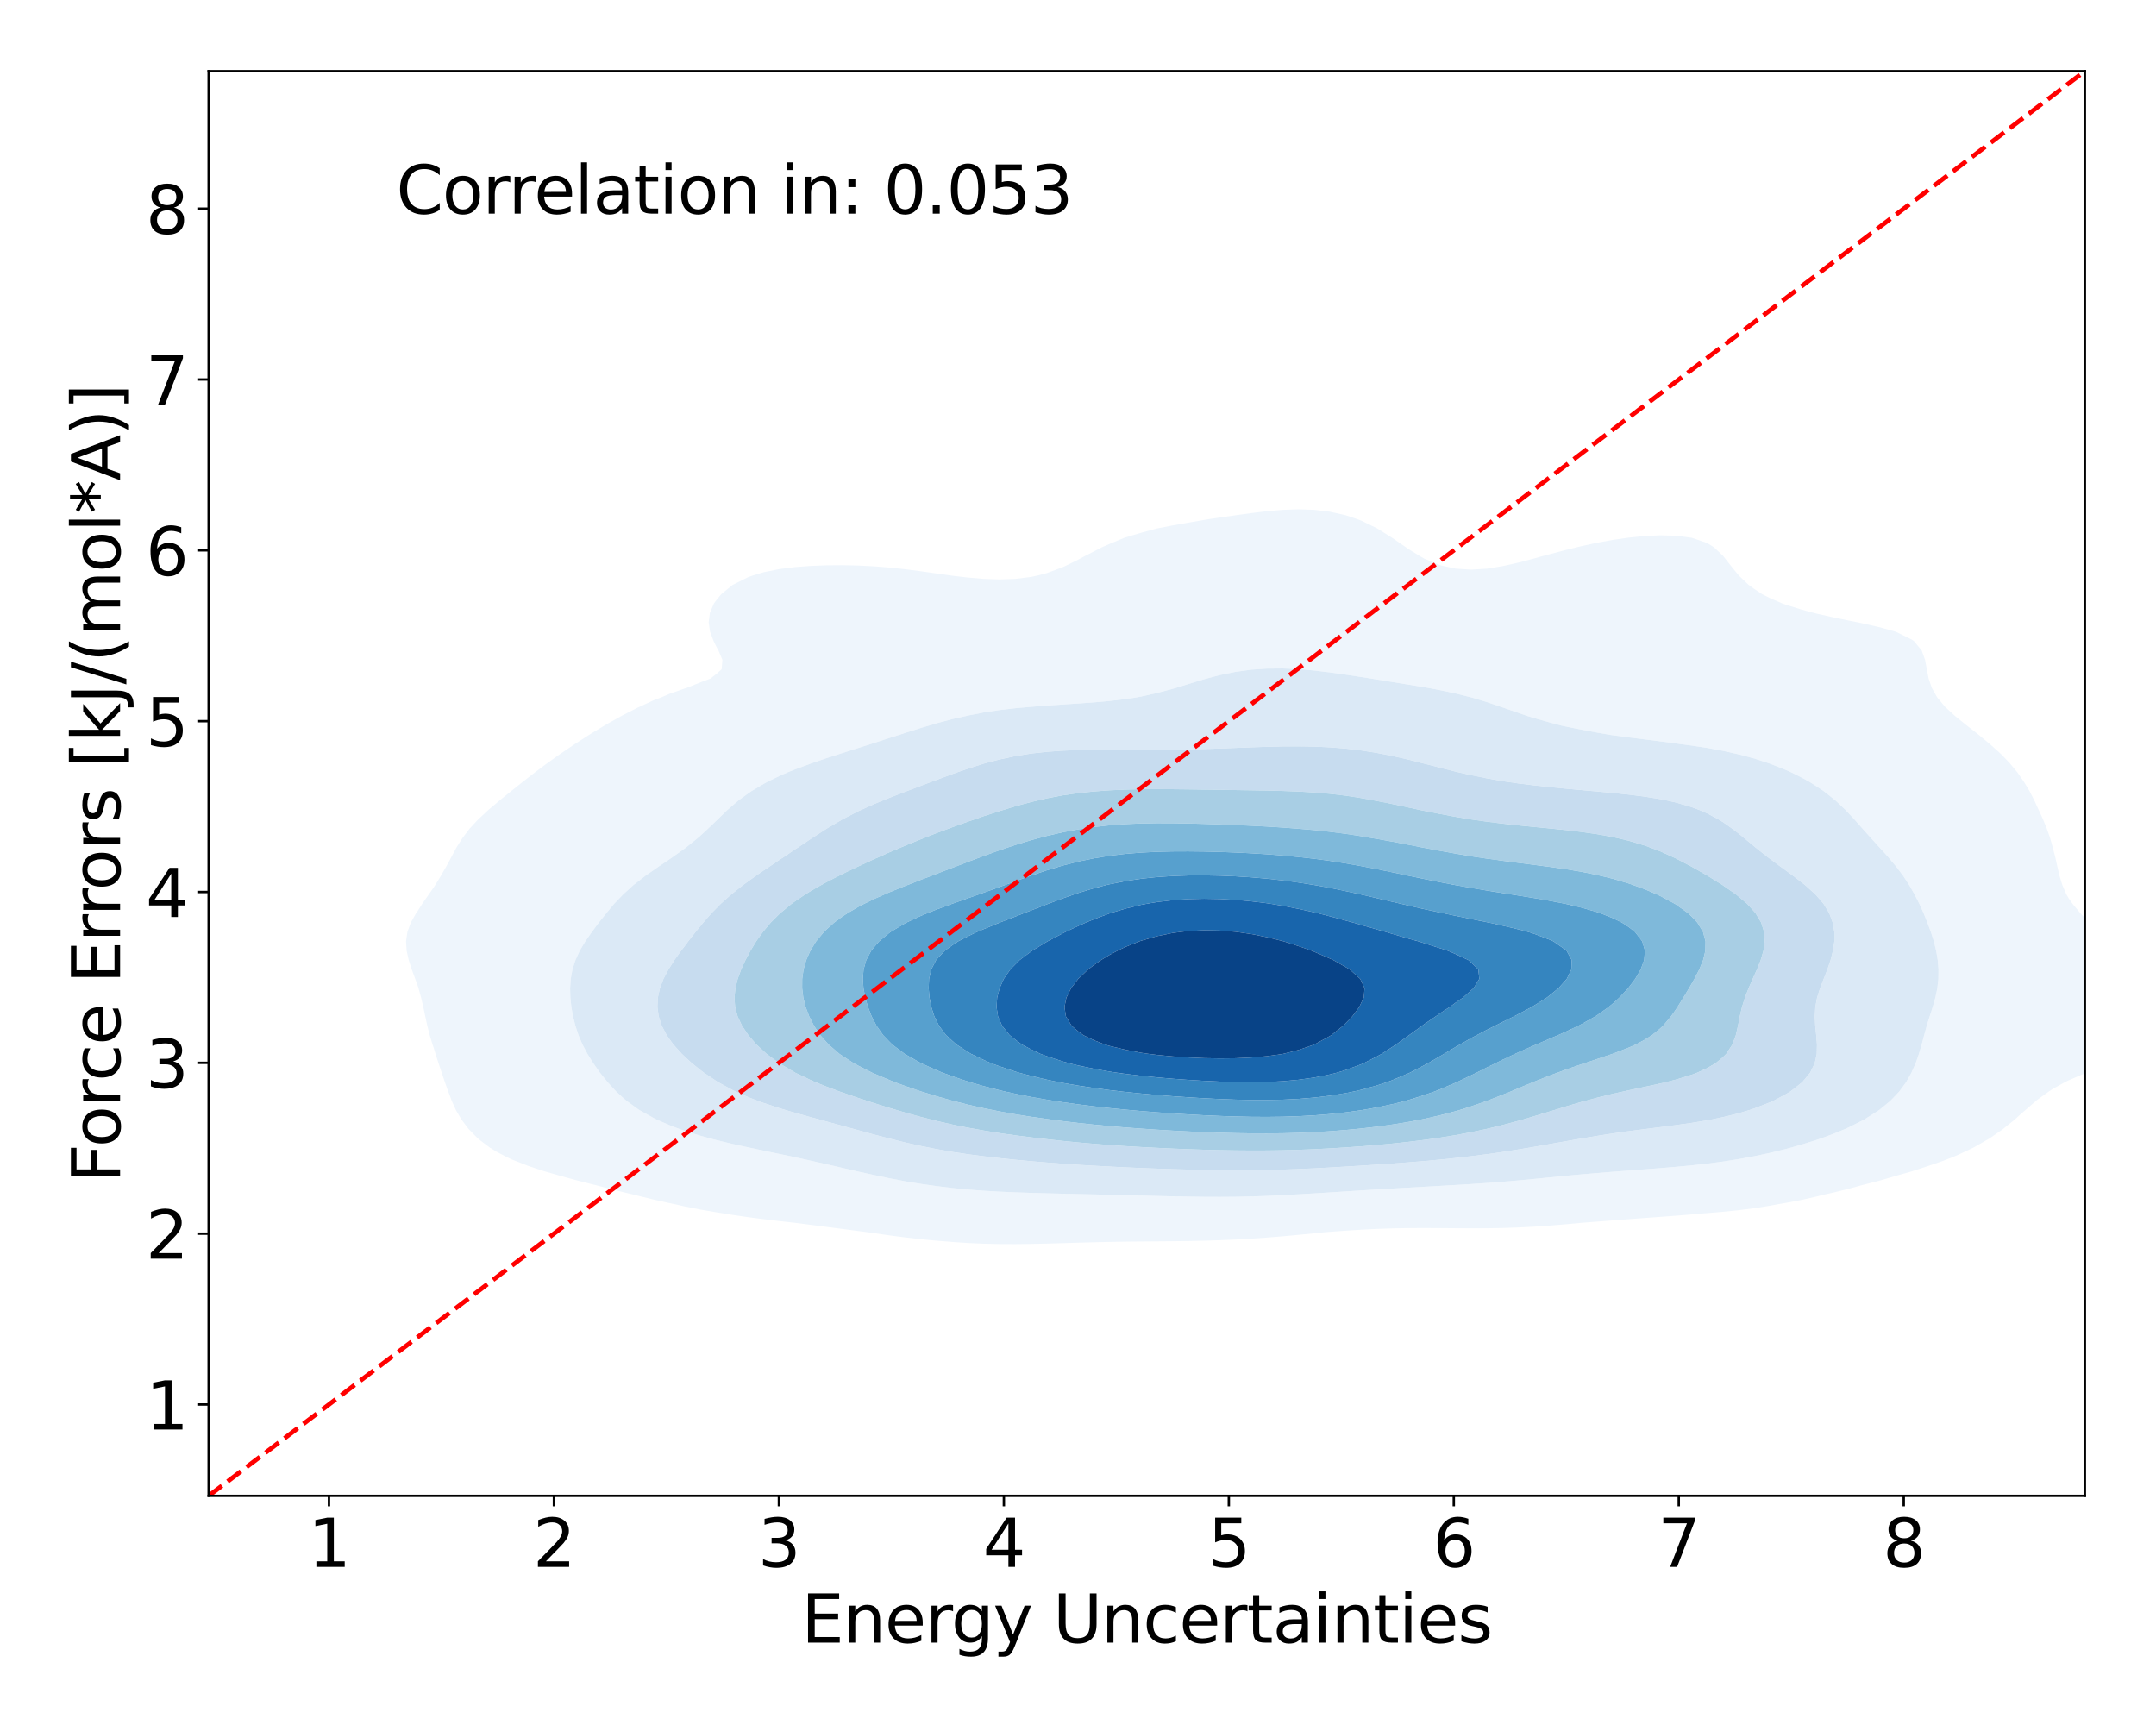 <?xml version="1.0" encoding="utf-8" standalone="no"?>
<!DOCTYPE svg PUBLIC "-//W3C//DTD SVG 1.1//EN"
  "http://www.w3.org/Graphics/SVG/1.1/DTD/svg11.dtd">
<svg xmlns:xlink="http://www.w3.org/1999/xlink" width="720pt" height="576pt" viewBox="0 0 720 576" xmlns="http://www.w3.org/2000/svg" version="1.1">
 <defs>
  <style type="text/css">*{stroke-linejoin: round; stroke-linecap: butt}</style>
 </defs>
 <g id="figure_1">
  <g id="patch_1">
   <path d="M 0 576 
L 720 576 
L 720 0 
L 0 0 
z
" style="fill: #ffffff"/>
  </g>
  <g id="axes_1">
   <g id="patch_2">
    <path d="M 69.68 499.48 
L 696.24 499.48 
L 696.24 23.76 
L 69.68 23.76 
z
" style="fill: #ffffff"/>
   </g>
   <g id="QuadContourSet_1">
    <path d="M 318.068 414.707 
L 323.319 415.059 
L 328.57 415.288 
L 333.821 415.405 
L 339.072 415.425 
L 344.323 415.365 
L 349.574 415.25 
L 354.825 415.102 
L 360.076 414.946 
L 365.327 414.802 
L 370.578 414.685 
L 375.829 414.597 
L 377.428 414.578 
L 381.08 414.545 
L 386.331 414.505 
L 391.582 414.459 
L 396.833 414.39 
L 402.084 414.282 
L 407.335 414.122 
L 412.586 413.9 
L 417.837 413.609 
L 423.088 413.247 
L 428.339 412.819 
L 433.59 412.336 
L 438.841 411.815 
L 442.536 411.445 
L 444.092 411.323 
L 449.343 410.944 
L 454.594 410.613 
L 459.845 410.351 
L 465.096 410.171 
L 470.347 410.076 
L 475.598 410.053 
L 480.849 410.079 
L 486.1 410.123 
L 491.351 410.152 
L 496.602 410.134 
L 501.853 410.044 
L 507.104 409.866 
L 512.355 409.595 
L 517.606 409.236 
L 522.857 408.803 
L 528.108 408.316 
L 528.154 408.312 
L 533.359 407.912 
L 538.61 407.505 
L 543.861 407.107 
L 549.112 406.72 
L 554.363 406.337 
L 559.614 405.945 
L 564.865 405.523 
L 568.69 405.179 
L 570.116 405.074 
L 575.367 404.636 
L 580.618 404.102 
L 585.869 403.437 
L 591.12 402.601 
L 594.024 402.046 
L 596.371 401.666 
L 601.622 400.676 
L 606.873 399.481 
L 609.099 398.913 
L 612.124 398.243 
L 617.375 396.953 
L 621.625 395.78 
L 622.626 395.531 
L 627.877 394.175 
L 633.087 392.647 
L 633.128 392.635 
L 638.379 391.151 
L 643.393 389.514 
L 643.63 389.435 
L 648.881 387.629 
L 652.091 386.381 
L 654.132 385.508 
L 658.939 383.248 
L 659.383 383.005 
L 664.417 380.115 
L 664.634 379.965 
L 668.942 376.982 
L 669.885 376.193 
L 672.822 373.849 
L 675.136 371.721 
L 676.332 370.716 
L 679.938 367.583 
L 680.387 367.211 
L 684.233 364.45 
L 685.638 363.54 
L 689.626 361.317 
L 690.889 360.696 
L 696.14 358.45 
L 696.844 358.183 
L 701.391 356.606 
L 706.083 355.05 
L 706.642 354.865 
L 711.893 353.204 
L 715.805 351.917 
L 717.144 351.408 
L 722.395 349.313 
L 723.64 348.784 
L 727.646 346.357 
L 728.723 345.651 
L 731.387 342.518 
L 732.114 339.385 
L 731.379 336.252 
L 729.385 333.119 
L 727.646 331.389 
L 726.341 329.986 
L 722.432 326.853 
L 722.395 326.828 
L 718.102 323.72 
L 717.144 323.077 
L 713.568 320.587 
L 711.893 319.43 
L 709.145 317.454 
L 706.642 315.6 
L 705.002 314.321 
L 701.391 311.404 
L 701.142 311.188 
L 697.783 308.055 
L 696.14 306.462 
L 694.721 304.922 
L 692.116 301.789 
L 690.889 300.046 
L 690.073 298.656 
L 688.711 295.523 
L 687.749 292.39 
L 687.029 289.257 
L 686.339 286.124 
L 685.638 283.487 
L 685.53 282.991 
L 684.644 279.858 
L 683.543 276.725 
L 682.263 273.592 
L 680.837 270.459 
L 680.387 269.531 
L 679.385 267.326 
L 677.785 264.193 
L 675.893 261.06 
L 675.136 259.973 
L 673.721 257.927 
L 671.125 254.794 
L 669.885 253.493 
L 668.1 251.661 
L 664.634 248.55 
L 664.608 248.528 
L 660.818 245.395 
L 659.383 244.247 
L 656.824 242.262 
L 654.132 240.085 
L 652.934 239.129 
L 649.536 235.996 
L 648.881 235.219 
L 646.927 232.863 
L 645.144 229.73 
L 644.075 226.597 
L 643.63 224.322 
L 643.455 223.464 
L 642.874 220.331 
L 641.751 217.198 
L 639.161 214.065 
L 638.379 213.542 
L 633.128 210.954 
L 633.07 210.932 
L 627.877 209.49 
L 622.626 208.292 
L 620.37 207.799 
L 617.375 207.212 
L 612.124 206.122 
L 606.873 204.949 
L 605.74 204.666 
L 601.622 203.553 
L 596.371 201.924 
L 595.271 201.533 
L 591.12 199.725 
L 588.472 198.4 
L 585.869 196.679 
L 583.919 195.267 
L 580.643 192.134 
L 580.618 192.102 
L 578.092 189.001 
L 575.629 185.868 
L 575.367 185.539 
L 572.361 182.734 
L 570.116 181.326 
L 565.071 179.601 
L 564.865 179.552 
L 559.614 178.875 
L 554.363 178.746 
L 549.112 178.989 
L 543.861 179.518 
L 543.319 179.601 
L 538.61 180.271 
L 533.359 181.226 
L 528.108 182.365 
L 526.599 182.734 
L 522.857 183.651 
L 517.606 185.037 
L 514.48 185.868 
L 512.355 186.471 
L 507.104 187.851 
L 501.963 189.001 
L 501.853 189.028 
L 496.602 189.879 
L 491.351 190.21 
L 486.1 189.872 
L 482.101 189.001 
L 480.849 188.699 
L 475.598 186.513 
L 474.48 185.868 
L 470.347 183.345 
L 469.485 182.734 
L 465.096 179.707 
L 464.944 179.601 
L 459.954 176.468 
L 459.845 176.406 
L 454.594 173.848 
L 453.222 173.335 
L 449.343 172.028 
L 444.092 170.859 
L 438.841 170.232 
L 437.966 170.202 
L 433.59 170.063 
L 429.474 170.202 
L 428.339 170.242 
L 423.088 170.696 
L 417.837 171.327 
L 412.586 172.054 
L 407.335 172.815 
L 403.769 173.335 
L 402.084 173.617 
L 396.833 174.516 
L 391.582 175.454 
L 386.331 176.468 
L 386.331 176.468 
L 381.08 177.882 
L 375.829 179.454 
L 375.391 179.601 
L 370.578 181.602 
L 367.994 182.734 
L 365.327 184.117 
L 361.921 185.868 
L 360.076 186.867 
L 355.742 189.001 
L 354.825 189.413 
L 349.574 191.371 
L 346.645 192.134 
L 344.323 192.641 
L 339.072 193.3 
L 333.821 193.485 
L 328.57 193.301 
L 323.319 192.855 
L 318.068 192.243 
L 317.268 192.134 
L 312.817 191.502 
L 307.566 190.753 
L 302.315 190.073 
L 297.064 189.513 
L 291.813 189.099 
L 289.822 189.001 
L 286.562 188.833 
L 281.311 188.722 
L 276.06 188.762 
L 270.809 188.962 
L 270.265 189.001 
L 265.558 189.353 
L 260.307 190.013 
L 255.056 191.067 
L 251.509 192.134 
L 249.805 192.74 
L 244.751 195.267 
L 244.554 195.395 
L 240.874 198.4 
L 239.303 200.298 
L 238.403 201.533 
L 237.069 204.666 
L 236.664 207.799 
L 237.119 210.932 
L 238.308 214.065 
L 239.303 216.073 
L 239.925 217.198 
L 241.249 220.331 
L 240.998 223.464 
L 239.303 224.99 
L 237.231 226.597 
L 234.052 227.792 
L 229.235 229.73 
L 228.801 229.853 
L 223.55 231.679 
L 220.826 232.863 
L 218.299 233.812 
L 213.61 235.996 
L 213.048 236.241 
L 207.797 238.921 
L 207.432 239.129 
L 202.546 241.856 
L 201.875 242.262 
L 197.295 245.025 
L 196.716 245.395 
L 192.044 248.397 
L 191.85 248.528 
L 187.224 251.661 
L 186.793 251.959 
L 182.825 254.794 
L 181.542 255.739 
L 178.628 257.927 
L 176.291 259.741 
L 174.586 261.06 
L 171.04 263.897 
L 170.661 264.193 
L 166.792 267.326 
L 165.789 268.193 
L 163.077 270.459 
L 160.538 272.842 
L 159.716 273.592 
L 156.793 276.725 
L 155.287 278.721 
L 154.423 279.858 
L 152.442 282.991 
L 150.761 286.124 
L 150.036 287.494 
L 149.077 289.257 
L 147.266 292.39 
L 145.355 295.523 
L 144.785 296.402 
L 143.193 298.656 
L 141.005 301.789 
L 139.534 304.118 
L 138.967 304.922 
L 137.195 308.055 
L 136.05 311.188 
L 135.599 314.321 
L 135.792 317.454 
L 136.491 320.587 
L 137.509 323.72 
L 138.661 326.853 
L 139.534 329.29 
L 139.755 329.986 
L 140.62 333.119 
L 141.359 336.252 
L 142.02 339.385 
L 142.7 342.518 
L 143.495 345.651 
L 144.452 348.784 
L 144.785 349.732 
L 145.443 351.917 
L 146.462 355.05 
L 147.505 358.183 
L 148.558 361.317 
L 149.67 364.45 
L 150.036 365.353 
L 150.853 367.583 
L 152.277 370.716 
L 154.124 373.849 
L 155.287 375.391 
L 156.483 376.982 
L 159.563 380.115 
L 160.538 380.911 
L 163.649 383.248 
L 165.789 384.545 
L 169.243 386.381 
L 171.04 387.2 
L 176.291 389.27 
L 176.979 389.514 
L 181.542 391.025 
L 186.793 392.533 
L 187.207 392.647 
L 192.044 393.986 
L 197.295 395.324 
L 199.144 395.78 
L 202.546 396.673 
L 207.797 397.992 
L 211.689 398.913 
L 213.048 399.264 
L 218.299 400.56 
L 223.55 401.731 
L 225.085 402.046 
L 228.801 402.877 
L 234.052 403.919 
L 239.303 404.819 
L 241.663 405.179 
L 244.554 405.654 
L 249.805 406.423 
L 255.056 407.106 
L 260.307 407.73 
L 265.454 408.312 
L 265.558 408.325 
L 270.809 408.998 
L 276.06 409.676 
L 281.311 410.359 
L 286.562 411.042 
L 289.662 411.445 
L 291.813 411.758 
L 297.064 412.509 
L 302.315 413.193 
L 307.566 413.791 
L 312.817 414.29 
L 316.634 414.578 
z
M 368.868 398.913 
L 365.327 398.834 
L 360.076 398.718 
L 354.825 398.598 
L 349.574 398.468 
L 344.323 398.32 
L 339.072 398.14 
L 333.821 397.911 
L 328.57 397.611 
L 323.319 397.217 
L 318.068 396.708 
L 312.817 396.065 
L 310.87 395.78 
L 307.566 395.319 
L 302.315 394.456 
L 297.064 393.454 
L 293.264 392.647 
L 291.813 392.348 
L 286.562 391.201 
L 281.311 389.979 
L 279.331 389.514 
L 276.06 388.77 
L 270.809 387.586 
L 265.558 386.408 
L 265.433 386.381 
L 260.307 385.322 
L 255.056 384.232 
L 250.452 383.248 
L 249.805 383.111 
L 244.554 381.968 
L 239.303 380.701 
L 237.079 380.115 
L 234.052 379.278 
L 228.801 377.641 
L 226.892 376.982 
L 223.55 375.695 
L 219.308 373.849 
L 218.299 373.338 
L 213.607 370.716 
L 213.048 370.342 
L 209.224 367.583 
L 207.797 366.341 
L 205.747 364.45 
L 202.882 361.317 
L 202.546 360.914 
L 200.346 358.183 
L 198.142 355.05 
L 197.295 353.698 
L 196.188 351.917 
L 194.517 348.784 
L 193.18 345.651 
L 192.157 342.518 
L 192.044 342.054 
L 191.358 339.385 
L 190.804 336.252 
L 190.477 333.119 
L 190.39 329.986 
L 190.592 326.853 
L 191.164 323.72 
L 192.044 320.992 
L 192.175 320.587 
L 193.599 317.454 
L 195.464 314.321 
L 197.295 311.707 
L 197.66 311.188 
L 199.975 308.055 
L 202.491 304.922 
L 202.546 304.855 
L 205.083 301.789 
L 207.797 298.97 
L 208.096 298.656 
L 211.539 295.523 
L 213.048 294.361 
L 215.58 292.39 
L 218.299 290.518 
L 220.086 289.257 
L 223.55 286.935 
L 224.71 286.124 
L 228.801 283.214 
L 229.099 282.991 
L 232.964 279.858 
L 234.052 278.902 
L 236.409 276.725 
L 239.303 273.958 
L 239.675 273.592 
L 242.911 270.459 
L 244.554 269.038 
L 246.55 267.326 
L 249.805 264.961 
L 250.9 264.193 
L 255.056 261.731 
L 256.26 261.06 
L 260.307 259.105 
L 262.95 257.927 
L 265.558 256.88 
L 270.809 254.929 
L 271.189 254.794 
L 276.06 253.141 
L 280.657 251.661 
L 281.311 251.452 
L 286.562 249.776 
L 290.516 248.528 
L 291.813 248.108 
L 297.064 246.403 
L 300.23 245.395 
L 302.315 244.705 
L 307.566 243.049 
L 310.269 242.262 
L 312.817 241.49 
L 318.068 240.093 
L 322.402 239.129 
L 323.319 238.914 
L 328.57 237.887 
L 333.821 237.091 
L 339.072 236.481 
L 344.323 236.014 
L 344.577 235.996 
L 349.574 235.599 
L 354.825 235.246 
L 360.076 234.906 
L 365.327 234.527 
L 370.578 234.052 
L 375.829 233.429 
L 379.536 232.863 
L 381.08 232.576 
L 386.331 231.399 
L 391.582 230.013 
L 392.585 229.73 
L 396.833 228.399 
L 402.084 226.809 
L 402.872 226.597 
L 407.335 225.412 
L 412.586 224.337 
L 417.837 223.613 
L 419.907 223.464 
L 423.088 223.249 
L 428.339 223.202 
L 433.59 223.424 
L 434.06 223.464 
L 438.841 223.884 
L 444.092 224.517 
L 449.343 225.261 
L 454.594 226.062 
L 458.052 226.597 
L 459.845 226.893 
L 465.096 227.748 
L 470.347 228.601 
L 475.598 229.469 
L 477.147 229.73 
L 480.849 230.438 
L 486.1 231.557 
L 491.351 232.863 
L 491.351 232.863 
L 496.602 234.443 
L 501.133 235.996 
L 501.853 236.237 
L 507.104 238.044 
L 510.215 239.129 
L 512.355 239.761 
L 517.606 241.252 
L 521.366 242.262 
L 522.857 242.583 
L 528.108 243.643 
L 533.359 244.625 
L 537.798 245.395 
L 538.61 245.509 
L 543.861 246.205 
L 549.112 246.871 
L 554.363 247.533 
L 559.614 248.228 
L 561.66 248.528 
L 564.865 248.938 
L 570.116 249.731 
L 575.367 250.7 
L 579.601 251.661 
L 580.618 251.885 
L 585.869 253.277 
L 590.512 254.794 
L 591.12 255.003 
L 596.371 257.079 
L 598.258 257.927 
L 601.622 259.616 
L 604.261 261.06 
L 606.873 262.724 
L 609.083 264.193 
L 612.124 266.609 
L 613.017 267.326 
L 616.334 270.459 
L 617.375 271.583 
L 619.266 273.592 
L 622.023 276.725 
L 622.626 277.398 
L 624.833 279.858 
L 627.676 282.991 
L 627.877 283.203 
L 630.52 286.124 
L 633.128 289.233 
L 633.147 289.257 
L 635.524 292.39 
L 637.569 295.523 
L 638.379 296.925 
L 639.365 298.656 
L 640.966 301.789 
L 642.384 304.922 
L 643.63 308.021 
L 643.645 308.055 
L 644.82 311.188 
L 645.809 314.321 
L 646.582 317.454 
L 647.112 320.587 
L 647.369 323.72 
L 647.33 326.853 
L 646.977 329.986 
L 646.323 333.119 
L 645.433 336.252 
L 644.426 339.385 
L 643.63 341.848 
L 643.443 342.518 
L 642.584 345.651 
L 641.74 348.784 
L 640.826 351.917 
L 639.729 355.05 
L 638.379 358.064 
L 638.33 358.183 
L 636.583 361.317 
L 634.278 364.45 
L 633.128 365.673 
L 631.304 367.583 
L 627.877 370.394 
L 627.466 370.716 
L 622.626 373.796 
L 622.538 373.849 
L 617.375 376.448 
L 616.217 376.982 
L 612.124 378.654 
L 608.174 380.115 
L 606.873 380.558 
L 601.622 382.208 
L 597.939 383.248 
L 596.371 383.671 
L 591.12 384.954 
L 585.869 386.071 
L 584.21 386.381 
L 580.618 387.043 
L 575.367 387.868 
L 570.116 388.559 
L 564.865 389.137 
L 560.847 389.514 
L 559.614 389.631 
L 554.363 390.072 
L 549.112 390.475 
L 543.861 390.868 
L 538.61 391.27 
L 533.359 391.697 
L 528.108 392.149 
L 522.857 392.622 
L 522.601 392.647 
L 517.606 393.145 
L 512.355 393.664 
L 507.104 394.158 
L 501.853 394.611 
L 496.602 395.015 
L 491.351 395.37 
L 486.1 395.681 
L 484.283 395.78 
L 480.849 395.987 
L 475.598 396.285 
L 470.347 396.575 
L 465.096 396.871 
L 459.845 397.178 
L 454.594 397.5 
L 449.343 397.834 
L 444.092 398.171 
L 438.841 398.498 
L 433.59 398.802 
L 431.394 398.913 
L 428.339 399.091 
L 423.088 399.338 
L 417.837 399.516 
L 412.586 399.623 
L 407.335 399.661 
L 402.084 399.64 
L 396.833 399.572 
L 391.582 399.472 
L 386.331 399.351 
L 381.08 399.221 
L 375.829 399.088 
L 370.578 398.955 
z
" clip-path="url(#pb86ea09bca)" style="fill: #eef5fc"/>
    <path d="M 370.578 398.955 
L 375.829 399.088 
L 381.08 399.221 
L 386.331 399.351 
L 391.582 399.472 
L 396.833 399.572 
L 402.084 399.64 
L 407.335 399.661 
L 412.586 399.623 
L 417.837 399.516 
L 423.088 399.338 
L 428.339 399.091 
L 431.394 398.913 
L 433.59 398.802 
L 438.841 398.498 
L 444.092 398.171 
L 449.343 397.834 
L 454.594 397.5 
L 459.845 397.178 
L 465.096 396.871 
L 470.347 396.575 
L 475.598 396.285 
L 480.849 395.987 
L 484.283 395.78 
L 486.1 395.681 
L 491.351 395.37 
L 496.602 395.015 
L 501.853 394.611 
L 507.104 394.158 
L 512.355 393.664 
L 517.606 393.145 
L 522.601 392.647 
L 522.857 392.622 
L 528.108 392.149 
L 533.359 391.697 
L 538.61 391.27 
L 543.861 390.868 
L 549.112 390.475 
L 554.363 390.072 
L 559.614 389.631 
L 560.847 389.514 
L 564.865 389.137 
L 570.116 388.559 
L 575.367 387.868 
L 580.618 387.043 
L 584.21 386.381 
L 585.869 386.071 
L 591.12 384.954 
L 596.371 383.671 
L 597.939 383.248 
L 601.622 382.208 
L 606.873 380.558 
L 608.174 380.115 
L 612.124 378.654 
L 616.217 376.982 
L 617.375 376.448 
L 622.538 373.849 
L 622.626 373.796 
L 627.466 370.716 
L 627.877 370.394 
L 631.304 367.583 
L 633.128 365.673 
L 634.278 364.45 
L 636.583 361.317 
L 638.33 358.183 
L 638.379 358.064 
L 639.729 355.05 
L 640.826 351.917 
L 641.74 348.784 
L 642.584 345.651 
L 643.443 342.518 
L 643.63 341.848 
L 644.426 339.385 
L 645.433 336.252 
L 646.323 333.119 
L 646.977 329.986 
L 647.33 326.853 
L 647.369 323.72 
L 647.112 320.587 
L 646.582 317.454 
L 645.809 314.321 
L 644.82 311.188 
L 643.645 308.055 
L 643.63 308.021 
L 642.384 304.922 
L 640.966 301.789 
L 639.365 298.656 
L 638.379 296.925 
L 637.569 295.523 
L 635.524 292.39 
L 633.147 289.257 
L 633.128 289.233 
L 630.52 286.124 
L 627.877 283.203 
L 627.676 282.991 
L 624.833 279.858 
L 622.626 277.398 
L 622.023 276.725 
L 619.266 273.592 
L 617.375 271.583 
L 616.334 270.459 
L 613.017 267.326 
L 612.124 266.609 
L 609.083 264.193 
L 606.873 262.724 
L 604.261 261.06 
L 601.622 259.616 
L 598.258 257.927 
L 596.371 257.079 
L 591.12 255.003 
L 590.512 254.794 
L 585.869 253.277 
L 580.618 251.885 
L 579.601 251.661 
L 575.367 250.7 
L 570.116 249.731 
L 564.865 248.938 
L 561.66 248.528 
L 559.614 248.228 
L 554.363 247.533 
L 549.112 246.871 
L 543.861 246.205 
L 538.61 245.509 
L 537.798 245.395 
L 533.359 244.625 
L 528.108 243.643 
L 522.857 242.583 
L 521.366 242.262 
L 517.606 241.252 
L 512.355 239.761 
L 510.215 239.129 
L 507.104 238.044 
L 501.853 236.237 
L 501.133 235.996 
L 496.602 234.443 
L 491.351 232.863 
L 491.351 232.863 
L 486.1 231.557 
L 480.849 230.438 
L 477.147 229.73 
L 475.598 229.469 
L 470.347 228.601 
L 465.096 227.748 
L 459.845 226.893 
L 458.052 226.597 
L 454.594 226.062 
L 449.343 225.261 
L 444.092 224.517 
L 438.841 223.884 
L 434.06 223.464 
L 433.59 223.424 
L 428.339 223.202 
L 423.088 223.249 
L 419.907 223.464 
L 417.837 223.613 
L 412.586 224.337 
L 407.335 225.412 
L 402.872 226.597 
L 402.084 226.809 
L 396.833 228.399 
L 392.585 229.73 
L 391.582 230.013 
L 386.331 231.399 
L 381.08 232.576 
L 379.536 232.863 
L 375.829 233.429 
L 370.578 234.052 
L 365.327 234.527 
L 360.076 234.906 
L 354.825 235.246 
L 349.574 235.599 
L 344.577 235.996 
L 344.323 236.014 
L 339.072 236.481 
L 333.821 237.091 
L 328.57 237.887 
L 323.319 238.914 
L 322.402 239.129 
L 318.068 240.093 
L 312.817 241.49 
L 310.269 242.262 
L 307.566 243.049 
L 302.315 244.705 
L 300.23 245.395 
L 297.064 246.403 
L 291.813 248.108 
L 290.516 248.528 
L 286.562 249.776 
L 281.311 251.452 
L 280.657 251.661 
L 276.06 253.141 
L 271.189 254.794 
L 270.809 254.929 
L 265.558 256.88 
L 262.95 257.927 
L 260.307 259.105 
L 256.26 261.06 
L 255.056 261.731 
L 250.9 264.193 
L 249.805 264.961 
L 246.55 267.326 
L 244.554 269.038 
L 242.911 270.459 
L 239.675 273.592 
L 239.303 273.958 
L 236.409 276.725 
L 234.052 278.902 
L 232.964 279.858 
L 229.099 282.991 
L 228.801 283.214 
L 224.71 286.124 
L 223.55 286.935 
L 220.086 289.257 
L 218.299 290.518 
L 215.58 292.39 
L 213.048 294.361 
L 211.539 295.523 
L 208.096 298.656 
L 207.797 298.97 
L 205.083 301.789 
L 202.546 304.855 
L 202.491 304.922 
L 199.975 308.055 
L 197.66 311.188 
L 197.295 311.707 
L 195.464 314.321 
L 193.599 317.454 
L 192.175 320.587 
L 192.044 320.992 
L 191.164 323.72 
L 190.592 326.853 
L 190.39 329.986 
L 190.477 333.119 
L 190.804 336.252 
L 191.358 339.385 
L 192.044 342.054 
L 192.157 342.518 
L 193.18 345.651 
L 194.517 348.784 
L 196.188 351.917 
L 197.295 353.698 
L 198.142 355.05 
L 200.346 358.183 
L 202.546 360.914 
L 202.882 361.317 
L 205.747 364.45 
L 207.797 366.341 
L 209.224 367.583 
L 213.048 370.342 
L 213.607 370.716 
L 218.299 373.338 
L 219.308 373.849 
L 223.55 375.695 
L 226.892 376.982 
L 228.801 377.641 
L 234.052 379.278 
L 237.079 380.115 
L 239.303 380.701 
L 244.554 381.968 
L 249.805 383.111 
L 250.452 383.248 
L 255.056 384.232 
L 260.307 385.322 
L 265.433 386.381 
L 265.558 386.408 
L 270.809 387.586 
L 276.06 388.77 
L 279.331 389.514 
L 281.311 389.979 
L 286.562 391.201 
L 291.813 392.348 
L 293.264 392.647 
L 297.064 393.454 
L 302.315 394.456 
L 307.566 395.319 
L 310.87 395.78 
L 312.817 396.065 
L 318.068 396.708 
L 323.319 397.217 
L 328.57 397.611 
L 333.821 397.911 
L 339.072 398.14 
L 344.323 398.32 
L 349.574 398.468 
L 354.825 398.598 
L 360.076 398.718 
L 365.327 398.834 
L 368.868 398.913 
z
M 370.3 389.514 
L 365.327 389.251 
L 360.076 388.937 
L 354.825 388.583 
L 349.574 388.188 
L 344.323 387.749 
L 339.072 387.259 
L 333.821 386.707 
L 331.045 386.381 
L 328.57 386.102 
L 323.319 385.43 
L 318.068 384.641 
L 312.817 383.713 
L 310.502 383.248 
L 307.566 382.668 
L 302.315 381.498 
L 297.064 380.177 
L 296.825 380.115 
L 291.813 378.816 
L 286.562 377.37 
L 285.155 376.982 
L 281.311 375.936 
L 276.06 374.492 
L 273.699 373.849 
L 270.809 373.056 
L 265.558 371.59 
L 262.545 370.716 
L 260.307 370.033 
L 255.056 368.314 
L 253.012 367.583 
L 249.805 366.32 
L 245.578 364.45 
L 244.554 363.939 
L 239.775 361.317 
L 239.303 361.022 
L 235.06 358.183 
L 234.052 357.415 
L 231.092 355.05 
L 228.801 352.951 
L 227.714 351.917 
L 224.885 348.784 
L 223.55 346.949 
L 222.634 345.651 
L 220.994 342.518 
L 219.971 339.385 
L 219.546 336.252 
L 219.691 333.119 
L 220.374 329.986 
L 221.567 326.853 
L 223.232 323.72 
L 223.55 323.232 
L 225.213 320.587 
L 227.458 317.454 
L 228.801 315.731 
L 229.838 314.321 
L 232.279 311.188 
L 234.052 309.069 
L 234.861 308.055 
L 237.601 304.922 
L 239.303 303.206 
L 240.686 301.789 
L 244.208 298.656 
L 244.554 298.378 
L 248.149 295.523 
L 249.805 294.315 
L 252.51 292.39 
L 255.056 290.633 
L 257.123 289.257 
L 260.307 287.1 
L 261.817 286.124 
L 265.558 283.585 
L 266.488 282.991 
L 270.809 280.078 
L 271.163 279.858 
L 276.014 276.725 
L 276.06 276.695 
L 281.311 273.609 
L 281.344 273.592 
L 286.562 270.902 
L 287.517 270.459 
L 291.813 268.532 
L 294.727 267.326 
L 297.064 266.388 
L 302.315 264.359 
L 302.751 264.193 
L 307.566 262.375 
L 311.046 261.06 
L 312.817 260.403 
L 318.068 258.459 
L 319.547 257.927 
L 323.319 256.632 
L 328.57 254.966 
L 329.179 254.794 
L 333.821 253.588 
L 339.072 252.468 
L 344.025 251.661 
L 344.323 251.616 
L 349.574 251.038 
L 354.825 250.659 
L 360.076 250.442 
L 365.327 250.342 
L 370.578 250.317 
L 375.829 250.33 
L 381.08 250.349 
L 386.331 250.35 
L 391.582 250.314 
L 396.833 250.233 
L 402.084 250.105 
L 407.335 249.936 
L 412.586 249.74 
L 417.837 249.539 
L 423.088 249.362 
L 428.339 249.24 
L 433.59 249.208 
L 438.841 249.297 
L 444.092 249.537 
L 449.343 249.957 
L 454.594 250.58 
L 459.845 251.421 
L 461.053 251.661 
L 465.096 252.445 
L 470.347 253.644 
L 474.858 254.794 
L 475.598 254.979 
L 480.849 256.326 
L 486.1 257.655 
L 487.244 257.927 
L 491.351 258.852 
L 496.602 259.911 
L 501.853 260.838 
L 503.303 261.06 
L 507.104 261.605 
L 512.355 262.254 
L 517.606 262.821 
L 522.857 263.332 
L 528.108 263.812 
L 532.331 264.193 
L 533.359 264.283 
L 538.61 264.766 
L 543.861 265.316 
L 549.112 265.981 
L 554.363 266.827 
L 556.818 267.326 
L 559.614 267.949 
L 564.865 269.478 
L 567.49 270.459 
L 570.116 271.59 
L 573.868 273.592 
L 575.367 274.505 
L 578.521 276.725 
L 580.618 278.32 
L 582.479 279.858 
L 585.869 282.651 
L 586.268 282.991 
L 590.224 286.124 
L 591.12 286.787 
L 594.435 289.257 
L 596.371 290.662 
L 598.734 292.39 
L 601.622 294.61 
L 602.785 295.523 
L 606.259 298.656 
L 606.873 299.352 
L 608.979 301.789 
L 610.88 304.922 
L 612.034 308.055 
L 612.124 308.587 
L 612.584 311.188 
L 612.588 314.321 
L 612.124 317.454 
L 612.124 317.454 
L 611.329 320.587 
L 610.259 323.72 
L 609.033 326.853 
L 607.822 329.986 
L 606.873 332.956 
L 606.824 333.119 
L 606.241 336.252 
L 606.056 339.385 
L 606.207 342.518 
L 606.528 345.651 
L 606.784 348.784 
L 606.708 351.917 
L 606.031 355.05 
L 604.5 358.183 
L 601.901 361.317 
L 601.622 361.557 
L 597.921 364.45 
L 596.371 365.384 
L 592.225 367.583 
L 591.12 368.074 
L 585.869 370.112 
L 584.036 370.716 
L 580.618 371.727 
L 575.367 373.032 
L 571.399 373.849 
L 570.116 374.095 
L 564.865 374.957 
L 559.614 375.701 
L 554.363 376.379 
L 549.618 376.982 
L 549.112 377.043 
L 543.861 377.723 
L 538.61 378.466 
L 533.359 379.283 
L 528.44 380.115 
L 528.108 380.167 
L 522.857 381.082 
L 517.606 382.016 
L 512.355 382.937 
L 510.569 383.248 
L 507.104 383.821 
L 501.853 384.646 
L 496.602 385.396 
L 491.351 386.064 
L 488.589 386.381 
L 486.1 386.666 
L 480.849 387.211 
L 475.598 387.694 
L 470.347 388.127 
L 465.096 388.521 
L 459.845 388.885 
L 454.594 389.223 
L 449.716 389.514 
L 449.343 389.538 
L 444.092 389.853 
L 438.841 390.133 
L 433.59 390.369 
L 428.339 390.555 
L 423.088 390.686 
L 417.837 390.758 
L 412.586 390.775 
L 407.335 390.74 
L 402.084 390.661 
L 396.833 390.546 
L 391.582 390.4 
L 386.331 390.226 
L 381.08 390.025 
L 375.829 389.794 
L 370.578 389.529 
z
" clip-path="url(#pb86ea09bca)" style="fill: #dbe9f6"/>
    <path d="M 370.578 389.529 
L 375.829 389.794 
L 381.08 390.025 
L 386.331 390.226 
L 391.582 390.4 
L 396.833 390.546 
L 402.084 390.661 
L 407.335 390.74 
L 412.586 390.775 
L 417.837 390.758 
L 423.088 390.686 
L 428.339 390.555 
L 433.59 390.369 
L 438.841 390.133 
L 444.092 389.853 
L 449.343 389.538 
L 449.716 389.514 
L 454.594 389.223 
L 459.845 388.885 
L 465.096 388.521 
L 470.347 388.127 
L 475.598 387.694 
L 480.849 387.211 
L 486.1 386.666 
L 488.589 386.381 
L 491.351 386.064 
L 496.602 385.396 
L 501.853 384.646 
L 507.104 383.821 
L 510.569 383.248 
L 512.355 382.937 
L 517.606 382.016 
L 522.857 381.082 
L 528.108 380.167 
L 528.44 380.115 
L 533.359 379.283 
L 538.61 378.466 
L 543.861 377.723 
L 549.112 377.043 
L 549.618 376.982 
L 554.363 376.379 
L 559.614 375.701 
L 564.865 374.957 
L 570.116 374.095 
L 571.399 373.849 
L 575.367 373.032 
L 580.618 371.727 
L 584.036 370.716 
L 585.869 370.112 
L 591.12 368.074 
L 592.225 367.583 
L 596.371 365.384 
L 597.921 364.45 
L 601.622 361.557 
L 601.901 361.317 
L 604.5 358.183 
L 606.031 355.05 
L 606.708 351.917 
L 606.784 348.784 
L 606.528 345.651 
L 606.207 342.518 
L 606.056 339.385 
L 606.241 336.252 
L 606.824 333.119 
L 606.873 332.956 
L 607.822 329.986 
L 609.033 326.853 
L 610.259 323.72 
L 611.329 320.587 
L 612.124 317.454 
L 612.124 317.454 
L 612.588 314.321 
L 612.584 311.188 
L 612.124 308.587 
L 612.034 308.055 
L 610.88 304.922 
L 608.979 301.789 
L 606.873 299.352 
L 606.259 298.656 
L 602.785 295.523 
L 601.622 294.61 
L 598.734 292.39 
L 596.371 290.662 
L 594.435 289.257 
L 591.12 286.787 
L 590.224 286.124 
L 586.268 282.991 
L 585.869 282.651 
L 582.479 279.858 
L 580.618 278.32 
L 578.521 276.725 
L 575.367 274.505 
L 573.868 273.592 
L 570.116 271.59 
L 567.49 270.459 
L 564.865 269.478 
L 559.614 267.949 
L 556.818 267.326 
L 554.363 266.827 
L 549.112 265.981 
L 543.861 265.316 
L 538.61 264.766 
L 533.359 264.283 
L 532.331 264.193 
L 528.108 263.812 
L 522.857 263.332 
L 517.606 262.821 
L 512.355 262.254 
L 507.104 261.605 
L 503.303 261.06 
L 501.853 260.838 
L 496.602 259.911 
L 491.351 258.852 
L 487.244 257.927 
L 486.1 257.655 
L 480.849 256.326 
L 475.598 254.979 
L 474.858 254.794 
L 470.347 253.644 
L 465.096 252.445 
L 461.053 251.661 
L 459.845 251.421 
L 454.594 250.58 
L 449.343 249.957 
L 444.092 249.537 
L 438.841 249.297 
L 433.59 249.208 
L 428.339 249.24 
L 423.088 249.362 
L 417.837 249.539 
L 412.586 249.74 
L 407.335 249.936 
L 402.084 250.105 
L 396.833 250.233 
L 391.582 250.314 
L 386.331 250.35 
L 381.08 250.349 
L 375.829 250.33 
L 370.578 250.317 
L 365.327 250.342 
L 360.076 250.442 
L 354.825 250.659 
L 349.574 251.038 
L 344.323 251.616 
L 344.025 251.661 
L 339.072 252.468 
L 333.821 253.588 
L 329.179 254.794 
L 328.57 254.966 
L 323.319 256.632 
L 319.547 257.927 
L 318.068 258.459 
L 312.817 260.403 
L 311.046 261.06 
L 307.566 262.375 
L 302.751 264.193 
L 302.315 264.359 
L 297.064 266.388 
L 294.727 267.326 
L 291.813 268.532 
L 287.517 270.459 
L 286.562 270.902 
L 281.344 273.592 
L 281.311 273.609 
L 276.06 276.695 
L 276.014 276.725 
L 271.163 279.858 
L 270.809 280.078 
L 266.488 282.991 
L 265.558 283.585 
L 261.817 286.124 
L 260.307 287.1 
L 257.123 289.257 
L 255.056 290.633 
L 252.51 292.39 
L 249.805 294.315 
L 248.149 295.523 
L 244.554 298.378 
L 244.208 298.656 
L 240.686 301.789 
L 239.303 303.206 
L 237.601 304.922 
L 234.861 308.055 
L 234.052 309.069 
L 232.279 311.188 
L 229.838 314.321 
L 228.801 315.731 
L 227.458 317.454 
L 225.213 320.587 
L 223.55 323.232 
L 223.232 323.72 
L 221.567 326.853 
L 220.374 329.986 
L 219.691 333.119 
L 219.546 336.252 
L 219.971 339.385 
L 220.994 342.518 
L 222.634 345.651 
L 223.55 346.949 
L 224.885 348.784 
L 227.714 351.917 
L 228.801 352.951 
L 231.092 355.05 
L 234.052 357.415 
L 235.06 358.183 
L 239.303 361.022 
L 239.775 361.317 
L 244.554 363.939 
L 245.578 364.45 
L 249.805 366.32 
L 253.012 367.583 
L 255.056 368.314 
L 260.307 370.033 
L 262.545 370.716 
L 265.558 371.59 
L 270.809 373.056 
L 273.699 373.849 
L 276.06 374.492 
L 281.311 375.936 
L 285.155 376.982 
L 286.562 377.37 
L 291.813 378.816 
L 296.825 380.115 
L 297.064 380.177 
L 302.315 381.498 
L 307.566 382.668 
L 310.502 383.248 
L 312.817 383.713 
L 318.068 384.641 
L 323.319 385.43 
L 328.57 386.102 
L 331.045 386.381 
L 333.821 386.707 
L 339.072 387.259 
L 344.323 387.749 
L 349.574 388.188 
L 354.825 388.583 
L 360.076 388.937 
L 365.327 389.251 
L 370.3 389.514 
z
M 385.713 383.248 
L 381.08 383.012 
L 375.829 382.703 
L 370.578 382.347 
L 365.327 381.94 
L 360.076 381.478 
L 354.825 380.96 
L 349.574 380.382 
L 347.338 380.115 
L 344.323 379.767 
L 339.072 379.104 
L 333.821 378.357 
L 328.57 377.507 
L 325.677 376.982 
L 323.319 376.561 
L 318.068 375.508 
L 312.817 374.296 
L 311.051 373.849 
L 307.566 372.97 
L 302.315 371.516 
L 299.613 370.716 
L 297.064 369.959 
L 291.813 368.323 
L 289.508 367.583 
L 286.562 366.608 
L 281.311 364.806 
L 280.289 364.45 
L 276.06 362.856 
L 272.193 361.317 
L 270.809 360.689 
L 265.558 358.183 
L 265.558 358.183 
L 260.307 355.084 
L 260.252 355.05 
L 256.014 351.917 
L 255.056 351.032 
L 252.611 348.784 
L 249.916 345.651 
L 249.805 345.484 
L 247.801 342.518 
L 246.329 339.385 
L 245.496 336.252 
L 245.271 333.119 
L 245.591 329.986 
L 246.366 326.853 
L 247.508 323.72 
L 248.95 320.587 
L 249.805 319.029 
L 250.624 317.454 
L 252.533 314.321 
L 254.774 311.188 
L 255.056 310.849 
L 257.388 308.055 
L 260.307 305.154 
L 260.549 304.922 
L 264.357 301.789 
L 265.558 300.923 
L 268.924 298.656 
L 270.809 297.491 
L 274.253 295.523 
L 276.06 294.526 
L 280.249 292.39 
L 281.311 291.844 
L 286.562 289.338 
L 286.744 289.257 
L 291.813 286.906 
L 293.615 286.124 
L 297.064 284.574 
L 300.825 282.991 
L 302.315 282.35 
L 307.566 280.215 
L 308.485 279.858 
L 312.817 278.156 
L 316.689 276.725 
L 318.068 276.207 
L 323.319 274.323 
L 325.478 273.592 
L 328.57 272.511 
L 333.821 270.818 
L 335.033 270.459 
L 339.072 269.21 
L 344.323 267.804 
L 346.421 267.326 
L 349.574 266.581 
L 354.825 265.58 
L 360.076 264.823 
L 365.327 264.278 
L 366.505 264.193 
L 370.578 263.893 
L 375.829 263.656 
L 381.08 263.535 
L 386.331 263.5 
L 391.582 263.524 
L 396.833 263.583 
L 402.084 263.659 
L 407.335 263.737 
L 412.586 263.813 
L 417.837 263.889 
L 423.088 263.979 
L 428.339 264.107 
L 430.604 264.193 
L 433.59 264.304 
L 438.841 264.606 
L 444.092 265.054 
L 449.343 265.678 
L 454.594 266.488 
L 459.086 267.326 
L 459.845 267.46 
L 465.096 268.504 
L 470.347 269.626 
L 474.185 270.459 
L 475.598 270.745 
L 480.849 271.782 
L 486.1 272.757 
L 491.082 273.592 
L 491.351 273.635 
L 496.602 274.376 
L 501.853 275.026 
L 507.104 275.599 
L 512.355 276.122 
L 517.606 276.633 
L 518.513 276.725 
L 522.857 277.169 
L 528.108 277.788 
L 533.359 278.545 
L 538.61 279.502 
L 540.183 279.858 
L 543.861 280.72 
L 549.112 282.286 
L 551.029 282.991 
L 554.363 284.239 
L 558.517 286.124 
L 559.614 286.618 
L 564.678 289.257 
L 564.865 289.353 
L 570.116 292.349 
L 570.183 292.39 
L 575.228 295.523 
L 575.367 295.615 
L 579.724 298.656 
L 580.618 299.379 
L 583.467 301.789 
L 585.869 304.462 
L 586.271 304.922 
L 588.146 308.055 
L 589.118 311.188 
L 589.324 314.321 
L 588.906 317.454 
L 587.997 320.587 
L 586.738 323.72 
L 585.869 325.62 
L 585.323 326.853 
L 583.949 329.986 
L 582.723 333.119 
L 581.744 336.252 
L 581.01 339.385 
L 580.618 341.442 
L 580.405 342.518 
L 579.691 345.651 
L 578.526 348.784 
L 576.478 351.917 
L 575.367 353.013 
L 572.894 355.05 
L 570.116 356.653 
L 566.798 358.183 
L 564.865 358.901 
L 559.614 360.509 
L 556.466 361.317 
L 554.363 361.808 
L 549.112 362.952 
L 543.861 364.067 
L 542.172 364.45 
L 538.61 365.241 
L 533.359 366.528 
L 529.484 367.583 
L 528.108 367.948 
L 522.857 369.49 
L 518.929 370.716 
L 517.606 371.103 
L 512.355 372.702 
L 508.539 373.849 
L 507.104 374.242 
L 501.853 375.647 
L 496.602 376.93 
L 496.377 376.982 
L 491.351 378.045 
L 486.1 379.028 
L 480.849 379.883 
L 479.266 380.115 
L 475.598 380.628 
L 470.347 381.279 
L 465.096 381.848 
L 459.845 382.344 
L 454.594 382.775 
L 449.343 383.144 
L 447.605 383.248 
L 444.092 383.468 
L 438.841 383.738 
L 433.59 383.944 
L 428.339 384.085 
L 423.088 384.162 
L 417.837 384.177 
L 412.586 384.136 
L 407.335 384.045 
L 402.084 383.911 
L 396.833 383.737 
L 391.582 383.528 
L 386.331 383.281 
z
" clip-path="url(#pb86ea09bca)" style="fill: #c7dcef"/>
    <path d="M 386.331 383.281 
L 391.582 383.528 
L 396.833 383.737 
L 402.084 383.911 
L 407.335 384.045 
L 412.586 384.136 
L 417.837 384.177 
L 423.088 384.162 
L 428.339 384.085 
L 433.59 383.944 
L 438.841 383.738 
L 444.092 383.468 
L 447.605 383.248 
L 449.343 383.144 
L 454.594 382.775 
L 459.845 382.344 
L 465.096 381.848 
L 470.347 381.279 
L 475.598 380.628 
L 479.266 380.115 
L 480.849 379.883 
L 486.1 379.028 
L 491.351 378.045 
L 496.377 376.982 
L 496.602 376.93 
L 501.853 375.647 
L 507.104 374.242 
L 508.539 373.849 
L 512.355 372.702 
L 517.606 371.103 
L 518.929 370.716 
L 522.857 369.49 
L 528.108 367.948 
L 529.484 367.583 
L 533.359 366.528 
L 538.61 365.241 
L 542.172 364.45 
L 543.861 364.067 
L 549.112 362.952 
L 554.363 361.808 
L 556.466 361.317 
L 559.614 360.509 
L 564.865 358.901 
L 566.798 358.183 
L 570.116 356.653 
L 572.894 355.05 
L 575.367 353.013 
L 576.478 351.917 
L 578.526 348.784 
L 579.691 345.651 
L 580.405 342.518 
L 580.618 341.442 
L 581.01 339.385 
L 581.744 336.252 
L 582.723 333.119 
L 583.949 329.986 
L 585.323 326.853 
L 585.869 325.62 
L 586.738 323.72 
L 587.997 320.587 
L 588.906 317.454 
L 589.324 314.321 
L 589.118 311.188 
L 588.146 308.055 
L 586.271 304.922 
L 585.869 304.462 
L 583.467 301.789 
L 580.618 299.379 
L 579.724 298.656 
L 575.367 295.615 
L 575.228 295.523 
L 570.183 292.39 
L 570.116 292.349 
L 564.865 289.353 
L 564.678 289.257 
L 559.614 286.618 
L 558.517 286.124 
L 554.363 284.239 
L 551.029 282.991 
L 549.112 282.286 
L 543.861 280.72 
L 540.183 279.858 
L 538.61 279.502 
L 533.359 278.545 
L 528.108 277.788 
L 522.857 277.169 
L 518.513 276.725 
L 517.606 276.633 
L 512.355 276.122 
L 507.104 275.599 
L 501.853 275.026 
L 496.602 274.376 
L 491.351 273.635 
L 491.082 273.592 
L 486.1 272.757 
L 480.849 271.782 
L 475.598 270.745 
L 474.185 270.459 
L 470.347 269.626 
L 465.096 268.504 
L 459.845 267.46 
L 459.086 267.326 
L 454.594 266.488 
L 449.343 265.678 
L 444.092 265.054 
L 438.841 264.606 
L 433.59 264.304 
L 430.604 264.193 
L 428.339 264.107 
L 423.088 263.979 
L 417.837 263.889 
L 412.586 263.813 
L 407.335 263.737 
L 402.084 263.659 
L 396.833 263.583 
L 391.582 263.524 
L 386.331 263.5 
L 381.08 263.535 
L 375.829 263.656 
L 370.578 263.893 
L 366.505 264.193 
L 365.327 264.278 
L 360.076 264.823 
L 354.825 265.58 
L 349.574 266.581 
L 346.421 267.326 
L 344.323 267.804 
L 339.072 269.21 
L 335.033 270.459 
L 333.821 270.818 
L 328.57 272.511 
L 325.478 273.592 
L 323.319 274.323 
L 318.068 276.207 
L 316.689 276.725 
L 312.817 278.156 
L 308.485 279.858 
L 307.566 280.215 
L 302.315 282.35 
L 300.825 282.991 
L 297.064 284.574 
L 293.615 286.124 
L 291.813 286.906 
L 286.744 289.257 
L 286.562 289.338 
L 281.311 291.844 
L 280.249 292.39 
L 276.06 294.526 
L 274.253 295.523 
L 270.809 297.491 
L 268.924 298.656 
L 265.558 300.923 
L 264.357 301.789 
L 260.549 304.922 
L 260.307 305.154 
L 257.388 308.055 
L 255.056 310.849 
L 254.774 311.188 
L 252.533 314.321 
L 250.624 317.454 
L 249.805 319.029 
L 248.95 320.587 
L 247.508 323.72 
L 246.366 326.853 
L 245.591 329.986 
L 245.271 333.119 
L 245.496 336.252 
L 246.329 339.385 
L 247.801 342.518 
L 249.805 345.484 
L 249.916 345.651 
L 252.611 348.784 
L 255.056 351.032 
L 256.014 351.917 
L 260.252 355.05 
L 260.307 355.084 
L 265.558 358.183 
L 265.558 358.183 
L 270.809 360.689 
L 272.193 361.317 
L 276.06 362.856 
L 280.289 364.45 
L 281.311 364.806 
L 286.562 366.608 
L 289.508 367.583 
L 291.813 368.323 
L 297.064 369.959 
L 299.613 370.716 
L 302.315 371.516 
L 307.566 372.97 
L 311.051 373.849 
L 312.817 374.296 
L 318.068 375.508 
L 323.319 376.561 
L 325.677 376.982 
L 328.57 377.507 
L 333.821 378.357 
L 339.072 379.104 
L 344.323 379.767 
L 347.338 380.115 
L 349.574 380.382 
L 354.825 380.96 
L 360.076 381.478 
L 365.327 381.94 
L 370.578 382.347 
L 375.829 382.703 
L 381.08 383.012 
L 385.713 383.248 
z
M 382.901 376.982 
L 381.08 376.861 
L 375.829 376.471 
L 370.578 376.028 
L 365.327 375.528 
L 360.076 374.967 
L 354.825 374.339 
L 351.127 373.849 
L 349.574 373.647 
L 344.323 372.899 
L 339.072 372.059 
L 333.821 371.111 
L 331.842 370.716 
L 328.57 370.057 
L 323.319 368.877 
L 318.224 367.583 
L 318.068 367.542 
L 312.817 366.071 
L 307.592 364.45 
L 307.566 364.441 
L 302.315 362.642 
L 298.697 361.317 
L 297.064 360.657 
L 291.813 358.438 
L 291.228 358.183 
L 286.562 355.807 
L 285.129 355.05 
L 281.311 352.554 
L 280.358 351.917 
L 276.709 348.784 
L 276.06 348.047 
L 273.92 345.651 
L 271.825 342.518 
L 270.809 340.492 
L 270.236 339.385 
L 269.045 336.252 
L 268.261 333.119 
L 267.875 329.986 
L 267.899 326.853 
L 268.345 323.72 
L 269.239 320.587 
L 270.621 317.454 
L 270.809 317.146 
L 272.55 314.321 
L 275.15 311.188 
L 276.06 310.32 
L 278.582 308.055 
L 281.311 306.065 
L 283.015 304.922 
L 286.562 302.868 
L 288.61 301.789 
L 291.813 300.236 
L 295.376 298.656 
L 297.064 297.928 
L 302.315 295.811 
L 303.066 295.523 
L 307.566 293.762 
L 311.212 292.39 
L 312.817 291.764 
L 318.068 289.763 
L 319.415 289.257 
L 323.319 287.758 
L 327.702 286.124 
L 328.57 285.8 
L 333.821 283.909 
L 336.533 282.991 
L 339.072 282.145 
L 344.323 280.545 
L 346.861 279.858 
L 349.574 279.131 
L 354.825 277.922 
L 360.076 276.942 
L 361.548 276.725 
L 365.327 276.158 
L 370.578 275.578 
L 375.829 275.189 
L 381.08 274.964 
L 386.331 274.873 
L 391.582 274.886 
L 396.833 274.974 
L 402.084 275.113 
L 407.335 275.288 
L 412.586 275.491 
L 417.837 275.723 
L 423.088 275.994 
L 428.339 276.321 
L 433.59 276.725 
L 433.59 276.725 
L 438.841 277.178 
L 444.092 277.737 
L 449.343 278.417 
L 454.594 279.221 
L 458.261 279.858 
L 459.845 280.119 
L 465.096 281.062 
L 470.347 282.073 
L 474.969 282.991 
L 475.598 283.111 
L 480.849 284.09 
L 486.1 285.036 
L 491.351 285.927 
L 492.631 286.124 
L 496.602 286.714 
L 501.853 287.431 
L 507.104 288.11 
L 512.355 288.781 
L 515.937 289.257 
L 517.606 289.473 
L 522.857 290.218 
L 528.108 291.096 
L 533.359 292.165 
L 534.283 292.39 
L 538.61 293.432 
L 543.861 294.986 
L 545.387 295.523 
L 549.112 296.861 
L 553.307 298.656 
L 554.363 299.143 
L 559.303 301.789 
L 559.614 301.984 
L 563.741 304.922 
L 564.865 305.99 
L 566.84 308.055 
L 568.726 311.188 
L 569.559 314.321 
L 569.508 317.454 
L 568.757 320.587 
L 567.483 323.72 
L 565.86 326.853 
L 564.865 328.592 
L 564.051 329.986 
L 562.162 333.119 
L 560.196 336.252 
L 559.614 337.15 
L 558.027 339.385 
L 555.365 342.518 
L 554.363 343.467 
L 551.684 345.651 
L 549.112 347.259 
L 546.252 348.784 
L 543.861 349.828 
L 538.61 351.853 
L 538.437 351.917 
L 533.359 353.626 
L 529.092 355.05 
L 528.108 355.366 
L 522.857 357.172 
L 520.122 358.183 
L 517.606 359.109 
L 512.355 361.188 
L 512.053 361.317 
L 507.104 363.364 
L 504.548 364.45 
L 501.853 365.527 
L 496.606 367.583 
L 496.602 367.584 
L 491.351 369.412 
L 487.235 370.716 
L 486.1 371.038 
L 480.849 372.418 
L 475.598 373.614 
L 474.45 373.849 
L 470.347 374.621 
L 465.096 375.479 
L 459.845 376.207 
L 454.594 376.816 
L 452.896 376.982 
L 449.343 377.323 
L 444.092 377.734 
L 438.841 378.049 
L 433.59 378.272 
L 428.339 378.408 
L 423.088 378.463 
L 417.837 378.444 
L 412.586 378.361 
L 407.335 378.222 
L 402.084 378.034 
L 396.833 377.803 
L 391.582 377.531 
L 386.331 377.216 
z
" clip-path="url(#pb86ea09bca)" style="fill: #a8cee4"/>
    <path d="M 386.331 377.216 
L 391.582 377.531 
L 396.833 377.803 
L 402.084 378.034 
L 407.335 378.222 
L 412.586 378.361 
L 417.837 378.444 
L 423.088 378.463 
L 428.339 378.408 
L 433.59 378.272 
L 438.841 378.049 
L 444.092 377.734 
L 449.343 377.323 
L 452.896 376.982 
L 454.594 376.816 
L 459.845 376.207 
L 465.096 375.479 
L 470.347 374.621 
L 474.45 373.849 
L 475.598 373.614 
L 480.849 372.418 
L 486.1 371.038 
L 487.235 370.716 
L 491.351 369.412 
L 496.602 367.584 
L 496.606 367.583 
L 501.853 365.527 
L 504.548 364.45 
L 507.104 363.364 
L 512.053 361.317 
L 512.355 361.188 
L 517.606 359.109 
L 520.122 358.183 
L 522.857 357.172 
L 528.108 355.366 
L 529.092 355.05 
L 533.359 353.626 
L 538.437 351.917 
L 538.61 351.853 
L 543.861 349.828 
L 546.252 348.784 
L 549.112 347.259 
L 551.684 345.651 
L 554.363 343.467 
L 555.365 342.518 
L 558.027 339.385 
L 559.614 337.15 
L 560.196 336.252 
L 562.162 333.119 
L 564.051 329.986 
L 564.865 328.592 
L 565.86 326.853 
L 567.483 323.72 
L 568.757 320.587 
L 569.508 317.454 
L 569.559 314.321 
L 568.726 311.188 
L 566.84 308.055 
L 564.865 305.99 
L 563.741 304.922 
L 559.614 301.984 
L 559.303 301.789 
L 554.363 299.143 
L 553.307 298.656 
L 549.112 296.861 
L 545.387 295.523 
L 543.861 294.986 
L 538.61 293.432 
L 534.283 292.39 
L 533.359 292.165 
L 528.108 291.096 
L 522.857 290.218 
L 517.606 289.473 
L 515.937 289.257 
L 512.355 288.781 
L 507.104 288.11 
L 501.853 287.431 
L 496.602 286.714 
L 492.631 286.124 
L 491.351 285.927 
L 486.1 285.036 
L 480.849 284.09 
L 475.598 283.111 
L 474.969 282.991 
L 470.347 282.073 
L 465.096 281.062 
L 459.845 280.119 
L 458.261 279.858 
L 454.594 279.221 
L 449.343 278.417 
L 444.092 277.737 
L 438.841 277.178 
L 433.59 276.725 
L 433.59 276.725 
L 428.339 276.321 
L 423.088 275.994 
L 417.837 275.723 
L 412.586 275.491 
L 407.335 275.288 
L 402.084 275.113 
L 396.833 274.974 
L 391.582 274.886 
L 386.331 274.873 
L 381.08 274.964 
L 375.829 275.189 
L 370.578 275.578 
L 365.327 276.158 
L 361.548 276.725 
L 360.076 276.942 
L 354.825 277.922 
L 349.574 279.131 
L 346.861 279.858 
L 344.323 280.545 
L 339.072 282.145 
L 336.533 282.991 
L 333.821 283.909 
L 328.57 285.8 
L 327.702 286.124 
L 323.319 287.758 
L 319.415 289.257 
L 318.068 289.763 
L 312.817 291.764 
L 311.212 292.39 
L 307.566 293.762 
L 303.066 295.523 
L 302.315 295.811 
L 297.064 297.928 
L 295.376 298.656 
L 291.813 300.236 
L 288.61 301.789 
L 286.562 302.868 
L 283.015 304.922 
L 281.311 306.065 
L 278.582 308.055 
L 276.06 310.32 
L 275.15 311.188 
L 272.55 314.321 
L 270.809 317.146 
L 270.621 317.454 
L 269.239 320.587 
L 268.345 323.72 
L 267.899 326.853 
L 267.875 329.986 
L 268.261 333.119 
L 269.045 336.252 
L 270.236 339.385 
L 270.809 340.492 
L 271.825 342.518 
L 273.92 345.651 
L 276.06 348.047 
L 276.709 348.784 
L 280.358 351.917 
L 281.311 352.554 
L 285.129 355.05 
L 286.562 355.807 
L 291.228 358.183 
L 291.813 358.438 
L 297.064 360.657 
L 298.697 361.317 
L 302.315 362.642 
L 307.566 364.441 
L 307.592 364.45 
L 312.817 366.071 
L 318.068 367.542 
L 318.224 367.583 
L 323.319 368.877 
L 328.57 370.057 
L 331.842 370.716 
L 333.821 371.111 
L 339.072 372.059 
L 344.323 372.899 
L 349.574 373.647 
L 351.127 373.849 
L 354.825 374.339 
L 360.076 374.967 
L 365.327 375.528 
L 370.578 376.028 
L 375.829 376.471 
L 381.08 376.861 
L 382.901 376.982 
z
M 378.026 370.716 
L 375.829 370.521 
L 370.578 370.001 
L 365.327 369.418 
L 360.076 368.763 
L 354.825 368.026 
L 351.975 367.583 
L 349.574 367.201 
L 344.323 366.274 
L 339.072 365.229 
L 335.552 364.45 
L 333.821 364.042 
L 328.57 362.689 
L 323.783 361.317 
L 323.319 361.17 
L 318.068 359.396 
L 314.752 358.183 
L 312.817 357.368 
L 307.641 355.05 
L 307.566 355.01 
L 302.315 352.027 
L 302.13 351.917 
L 297.978 348.784 
L 297.064 347.857 
L 294.926 345.651 
L 292.712 342.518 
L 291.813 340.786 
L 291.084 339.385 
L 289.864 336.252 
L 288.96 333.119 
L 288.361 329.986 
L 288.135 326.853 
L 288.397 323.72 
L 289.285 320.587 
L 290.945 317.454 
L 291.813 316.378 
L 293.594 314.321 
L 297.064 311.452 
L 297.414 311.188 
L 302.315 308.27 
L 302.714 308.055 
L 307.566 305.809 
L 309.663 304.922 
L 312.817 303.687 
L 317.976 301.789 
L 318.068 301.756 
L 323.319 299.904 
L 326.886 298.656 
L 328.57 298.055 
L 333.821 296.172 
L 335.621 295.523 
L 339.072 294.26 
L 344.323 292.39 
L 344.323 292.39 
L 349.574 290.615 
L 354.08 289.257 
L 354.825 289.039 
L 360.076 287.689 
L 365.327 286.599 
L 368.255 286.124 
L 370.578 285.753 
L 375.829 285.124 
L 381.08 284.696 
L 386.331 284.434 
L 391.582 284.305 
L 396.833 284.282 
L 402.084 284.343 
L 407.335 284.473 
L 412.586 284.667 
L 417.837 284.924 
L 423.088 285.252 
L 428.339 285.662 
L 433.157 286.124 
L 433.59 286.165 
L 438.841 286.75 
L 444.092 287.452 
L 449.343 288.275 
L 454.594 289.213 
L 454.823 289.257 
L 459.845 290.223 
L 465.096 291.3 
L 470.24 292.39 
L 470.347 292.413 
L 475.598 293.5 
L 480.849 294.555 
L 485.891 295.523 
L 486.1 295.563 
L 491.351 296.494 
L 496.602 297.373 
L 501.853 298.216 
L 504.662 298.656 
L 507.104 299.043 
L 512.355 299.888 
L 517.606 300.797 
L 522.699 301.789 
L 522.857 301.822 
L 528.108 303.058 
L 533.359 304.56 
L 534.428 304.922 
L 538.61 306.588 
L 541.624 308.055 
L 543.861 309.517 
L 546.005 311.188 
L 548.418 314.321 
L 549.112 316.658 
L 549.323 317.454 
L 549.112 320.064 
L 549.07 320.587 
L 547.915 323.72 
L 546.09 326.853 
L 543.861 329.809 
L 543.722 329.986 
L 540.788 333.119 
L 538.61 335.088 
L 537.215 336.252 
L 533.359 338.986 
L 532.743 339.385 
L 528.108 341.992 
L 527.099 342.518 
L 522.857 344.506 
L 520.321 345.651 
L 517.606 346.802 
L 512.986 348.784 
L 512.355 349.048 
L 507.104 351.365 
L 505.926 351.917 
L 501.853 353.824 
L 499.387 355.05 
L 496.602 356.41 
L 493.108 358.183 
L 491.351 359.027 
L 486.583 361.317 
L 486.1 361.528 
L 480.849 363.754 
L 479.101 364.45 
L 475.598 365.677 
L 470.347 367.32 
L 469.414 367.583 
L 465.096 368.663 
L 459.845 369.782 
L 454.594 370.707 
L 454.533 370.716 
L 449.343 371.432 
L 444.092 372 
L 438.841 372.424 
L 433.59 372.714 
L 428.339 372.884 
L 423.088 372.945 
L 417.837 372.913 
L 412.586 372.801 
L 407.335 372.623 
L 402.084 372.39 
L 396.833 372.108 
L 391.582 371.781 
L 386.331 371.41 
L 381.08 370.989 
z
" clip-path="url(#pb86ea09bca)" style="fill: #7fb9da"/>
    <path d="M 381.08 370.989 
L 386.331 371.41 
L 391.582 371.781 
L 396.833 372.108 
L 402.084 372.39 
L 407.335 372.623 
L 412.586 372.801 
L 417.837 372.913 
L 423.088 372.945 
L 428.339 372.884 
L 433.59 372.714 
L 438.841 372.424 
L 444.092 372 
L 449.343 371.432 
L 454.533 370.716 
L 454.594 370.707 
L 459.845 369.782 
L 465.096 368.663 
L 469.414 367.583 
L 470.347 367.32 
L 475.598 365.677 
L 479.101 364.45 
L 480.849 363.754 
L 486.1 361.528 
L 486.583 361.317 
L 491.351 359.027 
L 493.108 358.183 
L 496.602 356.41 
L 499.387 355.05 
L 501.853 353.824 
L 505.926 351.917 
L 507.104 351.365 
L 512.355 349.048 
L 512.986 348.784 
L 517.606 346.802 
L 520.321 345.651 
L 522.857 344.506 
L 527.099 342.518 
L 528.108 341.992 
L 532.743 339.385 
L 533.359 338.986 
L 537.215 336.252 
L 538.61 335.088 
L 540.788 333.119 
L 543.722 329.986 
L 543.861 329.809 
L 546.09 326.853 
L 547.915 323.72 
L 549.07 320.587 
L 549.112 320.064 
L 549.323 317.454 
L 549.112 316.658 
L 548.418 314.321 
L 546.005 311.188 
L 543.861 309.517 
L 541.624 308.055 
L 538.61 306.588 
L 534.428 304.922 
L 533.359 304.56 
L 528.108 303.058 
L 522.857 301.822 
L 522.699 301.789 
L 517.606 300.797 
L 512.355 299.888 
L 507.104 299.043 
L 504.662 298.656 
L 501.853 298.216 
L 496.602 297.373 
L 491.351 296.494 
L 486.1 295.563 
L 485.891 295.523 
L 480.849 294.555 
L 475.598 293.5 
L 470.347 292.413 
L 470.24 292.39 
L 465.096 291.3 
L 459.845 290.223 
L 454.823 289.257 
L 454.594 289.213 
L 449.343 288.275 
L 444.092 287.452 
L 438.841 286.75 
L 433.59 286.165 
L 433.157 286.124 
L 428.339 285.662 
L 423.088 285.252 
L 417.837 284.924 
L 412.586 284.667 
L 407.335 284.473 
L 402.084 284.343 
L 396.833 284.282 
L 391.582 284.305 
L 386.331 284.434 
L 381.08 284.696 
L 375.829 285.124 
L 370.578 285.753 
L 368.255 286.124 
L 365.327 286.599 
L 360.076 287.689 
L 354.825 289.039 
L 354.08 289.257 
L 349.574 290.615 
L 344.323 292.39 
L 344.323 292.39 
L 339.072 294.26 
L 335.621 295.523 
L 333.821 296.172 
L 328.57 298.055 
L 326.886 298.656 
L 323.319 299.904 
L 318.068 301.756 
L 317.976 301.789 
L 312.817 303.687 
L 309.663 304.922 
L 307.566 305.809 
L 302.714 308.055 
L 302.315 308.27 
L 297.414 311.188 
L 297.064 311.452 
L 293.594 314.321 
L 291.813 316.378 
L 290.945 317.454 
L 289.285 320.587 
L 288.397 323.72 
L 288.135 326.853 
L 288.361 329.986 
L 288.96 333.119 
L 289.864 336.252 
L 291.084 339.385 
L 291.813 340.786 
L 292.712 342.518 
L 294.926 345.651 
L 297.064 347.857 
L 297.978 348.784 
L 302.13 351.917 
L 302.315 352.027 
L 307.566 355.01 
L 307.641 355.05 
L 312.817 357.368 
L 314.752 358.183 
L 318.068 359.396 
L 323.319 361.17 
L 323.783 361.317 
L 328.57 362.689 
L 333.821 364.042 
L 335.552 364.45 
L 339.072 365.229 
L 344.323 366.274 
L 349.574 367.201 
L 351.975 367.583 
L 354.825 368.026 
L 360.076 368.763 
L 365.327 369.418 
L 370.578 370.001 
L 375.829 370.521 
L 378.026 370.716 
z
M 374.395 364.45 
L 370.578 364 
L 365.327 363.299 
L 360.076 362.499 
L 354.825 361.587 
L 353.422 361.317 
L 349.574 360.508 
L 344.323 359.262 
L 340.267 358.183 
L 339.072 357.818 
L 333.821 356.063 
L 331.041 355.05 
L 328.57 353.95 
L 324.299 351.917 
L 323.319 351.311 
L 319.403 348.784 
L 318.068 347.593 
L 315.941 345.651 
L 313.575 342.518 
L 312.817 340.995 
L 312.014 339.385 
L 311.012 336.252 
L 310.401 333.119 
L 310.127 329.986 
L 310.262 326.853 
L 310.999 323.72 
L 312.603 320.587 
L 312.817 320.335 
L 315.514 317.454 
L 318.068 315.602 
L 319.991 314.321 
L 323.319 312.613 
L 326.24 311.188 
L 328.57 310.226 
L 333.821 308.073 
L 333.863 308.055 
L 339.072 306.057 
L 341.926 304.922 
L 344.323 304.014 
L 349.574 301.979 
L 350.062 301.789 
L 354.825 300.013 
L 358.675 298.656 
L 360.076 298.186 
L 365.327 296.59 
L 369.482 295.523 
L 370.578 295.258 
L 375.829 294.209 
L 381.08 293.422 
L 386.331 292.866 
L 391.582 292.511 
L 395.028 292.39 
L 396.833 292.328 
L 402.084 292.293 
L 407.335 292.39 
L 407.335 292.39 
L 412.586 292.609 
L 417.837 292.945 
L 423.088 293.4 
L 428.339 293.977 
L 433.59 294.68 
L 438.841 295.51 
L 438.915 295.523 
L 444.092 296.476 
L 449.343 297.548 
L 454.398 298.656 
L 454.594 298.701 
L 459.845 299.925 
L 465.096 301.155 
L 467.858 301.789 
L 470.347 302.379 
L 475.598 303.569 
L 480.849 304.702 
L 481.928 304.922 
L 486.1 305.812 
L 491.351 306.887 
L 496.602 307.943 
L 497.163 308.055 
L 501.853 309.093 
L 507.104 310.335 
L 510.371 311.188 
L 512.355 311.827 
L 517.606 313.812 
L 518.742 314.321 
L 522.857 317.194 
L 523.164 317.454 
L 524.871 320.587 
L 524.756 323.72 
L 523.236 326.853 
L 522.857 327.289 
L 520.454 329.986 
L 517.606 332.295 
L 516.553 333.119 
L 512.355 335.749 
L 511.53 336.252 
L 507.104 338.591 
L 505.597 339.385 
L 501.853 341.217 
L 499.281 342.518 
L 496.602 343.844 
L 493.171 345.651 
L 491.351 346.614 
L 487.531 348.784 
L 486.1 349.594 
L 482.223 351.917 
L 480.849 352.704 
L 476.848 355.05 
L 475.598 355.714 
L 470.838 358.183 
L 470.347 358.405 
L 465.096 360.626 
L 463.281 361.317 
L 459.845 362.434 
L 454.594 363.89 
L 452.169 364.45 
L 449.343 365.021 
L 444.092 365.87 
L 438.841 366.502 
L 433.59 366.937 
L 428.339 367.198 
L 423.088 367.31 
L 417.837 367.296 
L 412.586 367.18 
L 407.335 366.983 
L 402.084 366.72 
L 396.833 366.404 
L 391.582 366.038 
L 386.331 365.621 
L 381.08 365.149 
L 375.829 364.614 
z
" clip-path="url(#pb86ea09bca)" style="fill: #57a0ce"/>
    <path d="M 375.829 364.614 
L 381.08 365.149 
L 386.331 365.621 
L 391.582 366.038 
L 396.833 366.404 
L 402.084 366.72 
L 407.335 366.983 
L 412.586 367.18 
L 417.837 367.296 
L 423.088 367.31 
L 428.339 367.198 
L 433.59 366.937 
L 438.841 366.502 
L 444.092 365.87 
L 449.343 365.021 
L 452.169 364.45 
L 454.594 363.89 
L 459.845 362.434 
L 463.281 361.317 
L 465.096 360.626 
L 470.347 358.405 
L 470.838 358.183 
L 475.598 355.714 
L 476.848 355.05 
L 480.849 352.704 
L 482.223 351.917 
L 486.1 349.594 
L 487.531 348.784 
L 491.351 346.614 
L 493.171 345.651 
L 496.602 343.844 
L 499.281 342.518 
L 501.853 341.217 
L 505.597 339.385 
L 507.104 338.591 
L 511.53 336.252 
L 512.355 335.749 
L 516.553 333.119 
L 517.606 332.295 
L 520.454 329.986 
L 522.857 327.289 
L 523.236 326.853 
L 524.756 323.72 
L 524.871 320.587 
L 523.164 317.454 
L 522.857 317.194 
L 518.742 314.321 
L 517.606 313.812 
L 512.355 311.827 
L 510.371 311.188 
L 507.104 310.335 
L 501.853 309.093 
L 497.163 308.055 
L 496.602 307.943 
L 491.351 306.887 
L 486.1 305.812 
L 481.928 304.922 
L 480.849 304.702 
L 475.598 303.569 
L 470.347 302.379 
L 467.858 301.789 
L 465.096 301.155 
L 459.845 299.925 
L 454.594 298.701 
L 454.398 298.656 
L 449.343 297.548 
L 444.092 296.476 
L 438.915 295.523 
L 438.841 295.51 
L 433.59 294.68 
L 428.339 293.977 
L 423.088 293.4 
L 417.837 292.945 
L 412.586 292.609 
L 407.335 292.39 
L 407.335 292.39 
L 402.084 292.293 
L 396.833 292.328 
L 395.028 292.39 
L 391.582 292.511 
L 386.331 292.866 
L 381.08 293.422 
L 375.829 294.209 
L 370.578 295.258 
L 369.482 295.523 
L 365.327 296.59 
L 360.076 298.186 
L 358.675 298.656 
L 354.825 300.013 
L 350.062 301.789 
L 349.574 301.979 
L 344.323 304.014 
L 341.926 304.922 
L 339.072 306.057 
L 333.863 308.055 
L 333.821 308.073 
L 328.57 310.226 
L 326.24 311.188 
L 323.319 312.613 
L 319.991 314.321 
L 318.068 315.602 
L 315.514 317.454 
L 312.817 320.335 
L 312.603 320.587 
L 310.999 323.72 
L 310.262 326.853 
L 310.127 329.986 
L 310.401 333.119 
L 311.012 336.252 
L 312.014 339.385 
L 312.817 340.995 
L 313.575 342.518 
L 315.941 345.651 
L 318.068 347.593 
L 319.403 348.784 
L 323.319 351.311 
L 324.299 351.917 
L 328.57 353.95 
L 331.041 355.05 
L 333.821 356.063 
L 339.072 357.818 
L 340.267 358.183 
L 344.323 359.262 
L 349.574 360.508 
L 353.422 361.317 
L 354.825 361.587 
L 360.076 362.499 
L 365.327 363.299 
L 370.578 364 
L 374.395 364.45 
z
M 412.586 361.317 
L 412.586 361.317 
L 407.335 361.152 
L 402.084 360.904 
L 396.833 360.586 
L 391.582 360.202 
L 386.331 359.748 
L 381.08 359.213 
L 375.829 358.584 
L 372.968 358.183 
L 370.578 357.819 
L 365.327 356.882 
L 360.076 355.777 
L 357.074 355.05 
L 354.825 354.404 
L 349.574 352.677 
L 347.513 351.917 
L 344.323 350.391 
L 341.259 348.784 
L 339.072 347.148 
L 337.166 345.651 
L 334.641 342.518 
L 333.821 340.614 
L 333.283 339.385 
L 332.798 336.252 
L 333.005 333.119 
L 333.82 329.986 
L 333.821 329.983 
L 335.222 326.853 
L 337.398 323.72 
L 339.072 322.024 
L 340.511 320.587 
L 344.323 317.73 
L 344.691 317.454 
L 349.574 314.483 
L 349.839 314.321 
L 354.825 311.699 
L 355.805 311.188 
L 360.076 309.196 
L 362.619 308.055 
L 365.327 306.949 
L 370.578 304.989 
L 370.78 304.922 
L 375.829 303.406 
L 381.08 302.134 
L 382.926 301.789 
L 386.331 301.209 
L 391.582 300.588 
L 396.833 300.227 
L 402.084 300.103 
L 407.335 300.194 
L 412.586 300.483 
L 417.837 300.957 
L 423.088 301.606 
L 424.29 301.789 
L 428.339 302.459 
L 433.59 303.481 
L 438.841 304.638 
L 440.035 304.922 
L 444.092 305.964 
L 449.343 307.374 
L 451.851 308.055 
L 454.594 308.859 
L 459.845 310.368 
L 462.803 311.188 
L 465.096 311.883 
L 470.347 313.405 
L 473.648 314.321 
L 475.598 314.949 
L 480.849 316.613 
L 483.473 317.454 
L 486.1 318.588 
L 490.375 320.587 
L 491.351 321.43 
L 493.691 323.72 
L 494.028 326.853 
L 492.108 329.986 
L 491.351 330.627 
L 488.57 333.119 
L 486.1 334.803 
L 484.138 336.252 
L 480.849 338.389 
L 479.454 339.385 
L 475.598 342.007 
L 474.909 342.518 
L 470.562 345.651 
L 470.347 345.8 
L 466.191 348.784 
L 465.096 349.502 
L 461.355 351.917 
L 459.845 352.753 
L 455.351 355.05 
L 454.594 355.371 
L 449.343 357.314 
L 446.479 358.183 
L 444.092 358.785 
L 438.841 359.817 
L 433.59 360.555 
L 428.339 361.034 
L 423.088 361.293 
L 421.594 361.317 
L 417.837 361.37 
z
" clip-path="url(#pb86ea09bca)" style="fill: #3585bf"/>
    <path d="M 417.837 361.37 
L 421.594 361.317 
L 423.088 361.293 
L 428.339 361.034 
L 433.59 360.555 
L 438.841 359.817 
L 444.092 358.785 
L 446.479 358.183 
L 449.343 357.314 
L 454.594 355.371 
L 455.351 355.05 
L 459.845 352.753 
L 461.355 351.917 
L 465.096 349.502 
L 466.191 348.784 
L 470.347 345.8 
L 470.562 345.651 
L 474.909 342.518 
L 475.598 342.007 
L 479.454 339.385 
L 480.849 338.389 
L 484.138 336.252 
L 486.1 334.803 
L 488.57 333.119 
L 491.351 330.627 
L 492.108 329.986 
L 494.028 326.853 
L 493.691 323.72 
L 491.351 321.43 
L 490.375 320.587 
L 486.1 318.588 
L 483.473 317.454 
L 480.849 316.613 
L 475.598 314.949 
L 473.648 314.321 
L 470.347 313.405 
L 465.096 311.883 
L 462.803 311.188 
L 459.845 310.368 
L 454.594 308.859 
L 451.851 308.055 
L 449.343 307.374 
L 444.092 305.964 
L 440.035 304.922 
L 438.841 304.638 
L 433.59 303.481 
L 428.339 302.459 
L 424.29 301.789 
L 423.088 301.606 
L 417.837 300.957 
L 412.586 300.483 
L 407.335 300.194 
L 402.084 300.103 
L 396.833 300.227 
L 391.582 300.588 
L 386.331 301.209 
L 382.926 301.789 
L 381.08 302.134 
L 375.829 303.406 
L 370.78 304.922 
L 370.578 304.989 
L 365.327 306.949 
L 362.619 308.055 
L 360.076 309.196 
L 355.805 311.188 
L 354.825 311.699 
L 349.839 314.321 
L 349.574 314.483 
L 344.691 317.454 
L 344.323 317.73 
L 340.511 320.587 
L 339.072 322.024 
L 337.398 323.72 
L 335.222 326.853 
L 333.821 329.983 
L 333.82 329.986 
L 333.005 333.119 
L 332.798 336.252 
L 333.283 339.385 
L 333.821 340.614 
L 334.641 342.518 
L 337.166 345.651 
L 339.072 347.148 
L 341.259 348.784 
L 344.323 350.391 
L 347.513 351.917 
L 349.574 352.677 
L 354.825 354.404 
L 357.074 355.05 
L 360.076 355.777 
L 365.327 356.882 
L 370.578 357.819 
L 372.968 358.183 
L 375.829 358.584 
L 381.08 359.213 
L 386.331 359.748 
L 391.582 360.202 
L 396.833 360.586 
L 402.084 360.904 
L 407.335 361.152 
L 412.586 361.317 
L 412.586 361.317 
z
M 383.711 351.917 
L 381.08 351.531 
L 375.829 350.533 
L 370.578 349.26 
L 368.97 348.784 
L 365.327 347.351 
L 361.775 345.651 
L 360.076 344.399 
L 357.856 342.518 
L 355.953 339.385 
L 355.481 336.252 
L 356.119 333.119 
L 357.678 329.986 
L 360.076 326.853 
L 360.076 326.853 
L 363.388 323.72 
L 365.327 322.23 
L 367.67 320.587 
L 370.578 318.833 
L 373.172 317.454 
L 375.829 316.197 
L 380.539 314.321 
L 381.08 314.126 
L 386.331 312.617 
L 391.582 311.528 
L 394.217 311.188 
L 396.833 310.882 
L 402.084 310.632 
L 407.335 310.725 
L 412.586 311.132 
L 413.012 311.188 
L 417.837 311.893 
L 423.088 312.944 
L 428.339 314.238 
L 428.635 314.321 
L 433.59 315.903 
L 438.023 317.454 
L 438.841 317.79 
L 444.092 320.062 
L 445.278 320.587 
L 449.343 322.9 
L 450.753 323.72 
L 454.24 326.853 
L 454.594 327.577 
L 455.699 329.986 
L 455.439 333.119 
L 454.594 334.851 
L 453.95 336.252 
L 451.598 339.385 
L 449.343 341.719 
L 448.552 342.518 
L 444.582 345.651 
L 444.092 345.958 
L 438.906 348.784 
L 438.841 348.812 
L 433.59 350.617 
L 428.423 351.917 
L 428.339 351.934 
L 423.088 352.674 
L 417.837 353.132 
L 412.586 353.365 
L 407.335 353.42 
L 402.084 353.327 
L 396.833 353.103 
L 391.582 352.747 
L 386.331 352.247 
z
" clip-path="url(#pb86ea09bca)" style="fill: #1865ac"/>
    <path d="M 386.331 352.247 
L 391.582 352.747 
L 396.833 353.103 
L 402.084 353.327 
L 407.335 353.42 
L 412.586 353.365 
L 417.837 353.132 
L 423.088 352.674 
L 428.339 351.934 
L 428.423 351.917 
L 433.59 350.617 
L 438.841 348.812 
L 438.906 348.784 
L 444.092 345.958 
L 444.582 345.651 
L 448.552 342.518 
L 449.343 341.719 
L 451.598 339.385 
L 453.95 336.252 
L 454.594 334.851 
L 455.439 333.119 
L 455.699 329.986 
L 454.594 327.577 
L 454.24 326.853 
L 450.753 323.72 
L 449.343 322.9 
L 445.278 320.587 
L 444.092 320.062 
L 438.841 317.79 
L 438.023 317.454 
L 433.59 315.903 
L 428.635 314.321 
L 428.339 314.238 
L 423.088 312.944 
L 417.837 311.893 
L 413.012 311.188 
L 412.586 311.132 
L 407.335 310.725 
L 402.084 310.632 
L 396.833 310.882 
L 394.217 311.188 
L 391.582 311.528 
L 386.331 312.617 
L 381.08 314.126 
L 380.539 314.321 
L 375.829 316.197 
L 373.172 317.454 
L 370.578 318.833 
L 367.67 320.587 
L 365.327 322.23 
L 363.388 323.72 
L 360.076 326.853 
L 360.076 326.853 
L 357.678 329.986 
L 356.119 333.119 
L 355.481 336.252 
L 355.953 339.385 
L 357.856 342.518 
L 360.076 344.399 
L 361.775 345.651 
L 365.327 347.351 
L 368.97 348.784 
L 370.578 349.26 
L 375.829 350.533 
L 381.08 351.531 
L 383.711 351.917 
z
" clip-path="url(#pb86ea09bca)" style="fill: #084387"/>
   </g>
   <g id="matplotlib.axis_1">
    <g id="xtick_1">
     <g id="line2d_1">
      <defs>
       <path id="mcc5bd98105" d="M 0 0 
L 0 3.5 
" style="stroke: #000000; stroke-width: 0.8"/>
      </defs>
      <g>
       <use xlink:href="#mcc5bd98105" x="109.86" y="499.48" style="stroke: #000000; stroke-width: 0.8"/>
      </g>
     </g>
     <g id="text_1">
      <!-- 1 -->
      <g transform="translate(102.861 523.197) scale(0.22 -0.22)">
       <defs>
        <path id="DejaVuSans-31" d="M 794 531 
L 1825 531 
L 1825 4091 
L 703 3866 
L 703 4441 
L 1819 4666 
L 2450 4666 
L 2450 531 
L 3481 531 
L 3481 0 
L 794 0 
L 794 531 
z
" transform="scale(0.016)"/>
       </defs>
       <use xlink:href="#DejaVuSans-31"/>
      </g>
     </g>
    </g>
    <g id="xtick_2">
     <g id="line2d_2">
      <g>
       <use xlink:href="#mcc5bd98105" x="184.988" y="499.48" style="stroke: #000000; stroke-width: 0.8"/>
      </g>
     </g>
     <g id="text_2">
      <!-- 2 -->
      <g transform="translate(177.989 523.197) scale(0.22 -0.22)">
       <defs>
        <path id="DejaVuSans-32" d="M 1228 531 
L 3431 531 
L 3431 0 
L 469 0 
L 469 531 
Q 828 903 1448 1529 
Q 2069 2156 2228 2338 
Q 2531 2678 2651 2914 
Q 2772 3150 2772 3378 
Q 2772 3750 2511 3984 
Q 2250 4219 1831 4219 
Q 1534 4219 1204 4116 
Q 875 4013 500 3803 
L 500 4441 
Q 881 4594 1212 4672 
Q 1544 4750 1819 4750 
Q 2544 4750 2975 4387 
Q 3406 4025 3406 3419 
Q 3406 3131 3298 2873 
Q 3191 2616 2906 2266 
Q 2828 2175 2409 1742 
Q 1991 1309 1228 531 
z
" transform="scale(0.016)"/>
       </defs>
       <use xlink:href="#DejaVuSans-32"/>
      </g>
     </g>
    </g>
    <g id="xtick_3">
     <g id="line2d_3">
      <g>
       <use xlink:href="#mcc5bd98105" x="260.116" y="499.48" style="stroke: #000000; stroke-width: 0.8"/>
      </g>
     </g>
     <g id="text_3">
      <!-- 3 -->
      <g transform="translate(253.117 523.197) scale(0.22 -0.22)">
       <defs>
        <path id="DejaVuSans-33" d="M 2597 2516 
Q 3050 2419 3304 2112 
Q 3559 1806 3559 1356 
Q 3559 666 3084 287 
Q 2609 -91 1734 -91 
Q 1441 -91 1130 -33 
Q 819 25 488 141 
L 488 750 
Q 750 597 1062 519 
Q 1375 441 1716 441 
Q 2309 441 2620 675 
Q 2931 909 2931 1356 
Q 2931 1769 2642 2001 
Q 2353 2234 1838 2234 
L 1294 2234 
L 1294 2753 
L 1863 2753 
Q 2328 2753 2575 2939 
Q 2822 3125 2822 3475 
Q 2822 3834 2567 4026 
Q 2313 4219 1838 4219 
Q 1578 4219 1281 4162 
Q 984 4106 628 3988 
L 628 4550 
Q 988 4650 1302 4700 
Q 1616 4750 1894 4750 
Q 2613 4750 3031 4423 
Q 3450 4097 3450 3541 
Q 3450 3153 3228 2886 
Q 3006 2619 2597 2516 
z
" transform="scale(0.016)"/>
       </defs>
       <use xlink:href="#DejaVuSans-33"/>
      </g>
     </g>
    </g>
    <g id="xtick_4">
     <g id="line2d_4">
      <g>
       <use xlink:href="#mcc5bd98105" x="335.244" y="499.48" style="stroke: #000000; stroke-width: 0.8"/>
      </g>
     </g>
     <g id="text_4">
      <!-- 4 -->
      <g transform="translate(328.245 523.197) scale(0.22 -0.22)">
       <defs>
        <path id="DejaVuSans-34" d="M 2419 4116 
L 825 1625 
L 2419 1625 
L 2419 4116 
z
M 2253 4666 
L 3047 4666 
L 3047 1625 
L 3713 1625 
L 3713 1100 
L 3047 1100 
L 3047 0 
L 2419 0 
L 2419 1100 
L 313 1100 
L 313 1709 
L 2253 4666 
z
" transform="scale(0.016)"/>
       </defs>
       <use xlink:href="#DejaVuSans-34"/>
      </g>
     </g>
    </g>
    <g id="xtick_5">
     <g id="line2d_5">
      <g>
       <use xlink:href="#mcc5bd98105" x="410.371" y="499.48" style="stroke: #000000; stroke-width: 0.8"/>
      </g>
     </g>
     <g id="text_5">
      <!-- 5 -->
      <g transform="translate(403.373 523.197) scale(0.22 -0.22)">
       <defs>
        <path id="DejaVuSans-35" d="M 691 4666 
L 3169 4666 
L 3169 4134 
L 1269 4134 
L 1269 2991 
Q 1406 3038 1543 3061 
Q 1681 3084 1819 3084 
Q 2600 3084 3056 2656 
Q 3513 2228 3513 1497 
Q 3513 744 3044 326 
Q 2575 -91 1722 -91 
Q 1428 -91 1123 -41 
Q 819 9 494 109 
L 494 744 
Q 775 591 1075 516 
Q 1375 441 1709 441 
Q 2250 441 2565 725 
Q 2881 1009 2881 1497 
Q 2881 1984 2565 2268 
Q 2250 2553 1709 2553 
Q 1456 2553 1204 2497 
Q 953 2441 691 2322 
L 691 4666 
z
" transform="scale(0.016)"/>
       </defs>
       <use xlink:href="#DejaVuSans-35"/>
      </g>
     </g>
    </g>
    <g id="xtick_6">
     <g id="line2d_6">
      <g>
       <use xlink:href="#mcc5bd98105" x="485.499" y="499.48" style="stroke: #000000; stroke-width: 0.8"/>
      </g>
     </g>
     <g id="text_6">
      <!-- 6 -->
      <g transform="translate(478.501 523.197) scale(0.22 -0.22)">
       <defs>
        <path id="DejaVuSans-36" d="M 2113 2584 
Q 1688 2584 1439 2293 
Q 1191 2003 1191 1497 
Q 1191 994 1439 701 
Q 1688 409 2113 409 
Q 2538 409 2786 701 
Q 3034 994 3034 1497 
Q 3034 2003 2786 2293 
Q 2538 2584 2113 2584 
z
M 3366 4563 
L 3366 3988 
Q 3128 4100 2886 4159 
Q 2644 4219 2406 4219 
Q 1781 4219 1451 3797 
Q 1122 3375 1075 2522 
Q 1259 2794 1537 2939 
Q 1816 3084 2150 3084 
Q 2853 3084 3261 2657 
Q 3669 2231 3669 1497 
Q 3669 778 3244 343 
Q 2819 -91 2113 -91 
Q 1303 -91 875 529 
Q 447 1150 447 2328 
Q 447 3434 972 4092 
Q 1497 4750 2381 4750 
Q 2619 4750 2861 4703 
Q 3103 4656 3366 4563 
z
" transform="scale(0.016)"/>
       </defs>
       <use xlink:href="#DejaVuSans-36"/>
      </g>
     </g>
    </g>
    <g id="xtick_7">
     <g id="line2d_7">
      <g>
       <use xlink:href="#mcc5bd98105" x="560.627" y="499.48" style="stroke: #000000; stroke-width: 0.8"/>
      </g>
     </g>
     <g id="text_7">
      <!-- 7 -->
      <g transform="translate(553.628 523.197) scale(0.22 -0.22)">
       <defs>
        <path id="DejaVuSans-37" d="M 525 4666 
L 3525 4666 
L 3525 4397 
L 1831 0 
L 1172 0 
L 2766 4134 
L 525 4134 
L 525 4666 
z
" transform="scale(0.016)"/>
       </defs>
       <use xlink:href="#DejaVuSans-37"/>
      </g>
     </g>
    </g>
    <g id="xtick_8">
     <g id="line2d_8">
      <g>
       <use xlink:href="#mcc5bd98105" x="635.755" y="499.48" style="stroke: #000000; stroke-width: 0.8"/>
      </g>
     </g>
     <g id="text_8">
      <!-- 8 -->
      <g transform="translate(628.756 523.197) scale(0.22 -0.22)">
       <defs>
        <path id="DejaVuSans-38" d="M 2034 2216 
Q 1584 2216 1326 1975 
Q 1069 1734 1069 1313 
Q 1069 891 1326 650 
Q 1584 409 2034 409 
Q 2484 409 2743 651 
Q 3003 894 3003 1313 
Q 3003 1734 2745 1975 
Q 2488 2216 2034 2216 
z
M 1403 2484 
Q 997 2584 770 2862 
Q 544 3141 544 3541 
Q 544 4100 942 4425 
Q 1341 4750 2034 4750 
Q 2731 4750 3128 4425 
Q 3525 4100 3525 3541 
Q 3525 3141 3298 2862 
Q 3072 2584 2669 2484 
Q 3125 2378 3379 2068 
Q 3634 1759 3634 1313 
Q 3634 634 3220 271 
Q 2806 -91 2034 -91 
Q 1263 -91 848 271 
Q 434 634 434 1313 
Q 434 1759 690 2068 
Q 947 2378 1403 2484 
z
M 1172 3481 
Q 1172 3119 1398 2916 
Q 1625 2713 2034 2713 
Q 2441 2713 2670 2916 
Q 2900 3119 2900 3481 
Q 2900 3844 2670 4047 
Q 2441 4250 2034 4250 
Q 1625 4250 1398 4047 
Q 1172 3844 1172 3481 
z
" transform="scale(0.016)"/>
       </defs>
       <use xlink:href="#DejaVuSans-38"/>
      </g>
     </g>
    </g>
    <g id="text_9">
     <!-- Energy Uncertainties -->
     <g transform="translate(267.642 548.488) scale(0.22 -0.22)">
      <defs>
       <path id="DejaVuSans-45" d="M 628 4666 
L 3578 4666 
L 3578 4134 
L 1259 4134 
L 1259 2753 
L 3481 2753 
L 3481 2222 
L 1259 2222 
L 1259 531 
L 3634 531 
L 3634 0 
L 628 0 
L 628 4666 
z
" transform="scale(0.016)"/>
       <path id="DejaVuSans-6e" d="M 3513 2113 
L 3513 0 
L 2938 0 
L 2938 2094 
Q 2938 2591 2744 2837 
Q 2550 3084 2163 3084 
Q 1697 3084 1428 2787 
Q 1159 2491 1159 1978 
L 1159 0 
L 581 0 
L 581 3500 
L 1159 3500 
L 1159 2956 
Q 1366 3272 1645 3428 
Q 1925 3584 2291 3584 
Q 2894 3584 3203 3211 
Q 3513 2838 3513 2113 
z
" transform="scale(0.016)"/>
       <path id="DejaVuSans-65" d="M 3597 1894 
L 3597 1613 
L 953 1613 
Q 991 1019 1311 708 
Q 1631 397 2203 397 
Q 2534 397 2845 478 
Q 3156 559 3463 722 
L 3463 178 
Q 3153 47 2828 -22 
Q 2503 -91 2169 -91 
Q 1331 -91 842 396 
Q 353 884 353 1716 
Q 353 2575 817 3079 
Q 1281 3584 2069 3584 
Q 2775 3584 3186 3129 
Q 3597 2675 3597 1894 
z
M 3022 2063 
Q 3016 2534 2758 2815 
Q 2500 3097 2075 3097 
Q 1594 3097 1305 2825 
Q 1016 2553 972 2059 
L 3022 2063 
z
" transform="scale(0.016)"/>
       <path id="DejaVuSans-72" d="M 2631 2963 
Q 2534 3019 2420 3045 
Q 2306 3072 2169 3072 
Q 1681 3072 1420 2755 
Q 1159 2438 1159 1844 
L 1159 0 
L 581 0 
L 581 3500 
L 1159 3500 
L 1159 2956 
Q 1341 3275 1631 3429 
Q 1922 3584 2338 3584 
Q 2397 3584 2469 3576 
Q 2541 3569 2628 3553 
L 2631 2963 
z
" transform="scale(0.016)"/>
       <path id="DejaVuSans-67" d="M 2906 1791 
Q 2906 2416 2648 2759 
Q 2391 3103 1925 3103 
Q 1463 3103 1205 2759 
Q 947 2416 947 1791 
Q 947 1169 1205 825 
Q 1463 481 1925 481 
Q 2391 481 2648 825 
Q 2906 1169 2906 1791 
z
M 3481 434 
Q 3481 -459 3084 -895 
Q 2688 -1331 1869 -1331 
Q 1566 -1331 1297 -1286 
Q 1028 -1241 775 -1147 
L 775 -588 
Q 1028 -725 1275 -790 
Q 1522 -856 1778 -856 
Q 2344 -856 2625 -561 
Q 2906 -266 2906 331 
L 2906 616 
Q 2728 306 2450 153 
Q 2172 0 1784 0 
Q 1141 0 747 490 
Q 353 981 353 1791 
Q 353 2603 747 3093 
Q 1141 3584 1784 3584 
Q 2172 3584 2450 3431 
Q 2728 3278 2906 2969 
L 2906 3500 
L 3481 3500 
L 3481 434 
z
" transform="scale(0.016)"/>
       <path id="DejaVuSans-79" d="M 2059 -325 
Q 1816 -950 1584 -1140 
Q 1353 -1331 966 -1331 
L 506 -1331 
L 506 -850 
L 844 -850 
Q 1081 -850 1212 -737 
Q 1344 -625 1503 -206 
L 1606 56 
L 191 3500 
L 800 3500 
L 1894 763 
L 2988 3500 
L 3597 3500 
L 2059 -325 
z
" transform="scale(0.016)"/>
       <path id="DejaVuSans-20" transform="scale(0.016)"/>
       <path id="DejaVuSans-55" d="M 556 4666 
L 1191 4666 
L 1191 1831 
Q 1191 1081 1462 751 
Q 1734 422 2344 422 
Q 2950 422 3222 751 
Q 3494 1081 3494 1831 
L 3494 4666 
L 4128 4666 
L 4128 1753 
Q 4128 841 3676 375 
Q 3225 -91 2344 -91 
Q 1459 -91 1007 375 
Q 556 841 556 1753 
L 556 4666 
z
" transform="scale(0.016)"/>
       <path id="DejaVuSans-63" d="M 3122 3366 
L 3122 2828 
Q 2878 2963 2633 3030 
Q 2388 3097 2138 3097 
Q 1578 3097 1268 2742 
Q 959 2388 959 1747 
Q 959 1106 1268 751 
Q 1578 397 2138 397 
Q 2388 397 2633 464 
Q 2878 531 3122 666 
L 3122 134 
Q 2881 22 2623 -34 
Q 2366 -91 2075 -91 
Q 1284 -91 818 406 
Q 353 903 353 1747 
Q 353 2603 823 3093 
Q 1294 3584 2113 3584 
Q 2378 3584 2631 3529 
Q 2884 3475 3122 3366 
z
" transform="scale(0.016)"/>
       <path id="DejaVuSans-74" d="M 1172 4494 
L 1172 3500 
L 2356 3500 
L 2356 3053 
L 1172 3053 
L 1172 1153 
Q 1172 725 1289 603 
Q 1406 481 1766 481 
L 2356 481 
L 2356 0 
L 1766 0 
Q 1100 0 847 248 
Q 594 497 594 1153 
L 594 3053 
L 172 3053 
L 172 3500 
L 594 3500 
L 594 4494 
L 1172 4494 
z
" transform="scale(0.016)"/>
       <path id="DejaVuSans-61" d="M 2194 1759 
Q 1497 1759 1228 1600 
Q 959 1441 959 1056 
Q 959 750 1161 570 
Q 1363 391 1709 391 
Q 2188 391 2477 730 
Q 2766 1069 2766 1631 
L 2766 1759 
L 2194 1759 
z
M 3341 1997 
L 3341 0 
L 2766 0 
L 2766 531 
Q 2569 213 2275 61 
Q 1981 -91 1556 -91 
Q 1019 -91 701 211 
Q 384 513 384 1019 
Q 384 1609 779 1909 
Q 1175 2209 1959 2209 
L 2766 2209 
L 2766 2266 
Q 2766 2663 2505 2880 
Q 2244 3097 1772 3097 
Q 1472 3097 1187 3025 
Q 903 2953 641 2809 
L 641 3341 
Q 956 3463 1253 3523 
Q 1550 3584 1831 3584 
Q 2591 3584 2966 3190 
Q 3341 2797 3341 1997 
z
" transform="scale(0.016)"/>
       <path id="DejaVuSans-69" d="M 603 3500 
L 1178 3500 
L 1178 0 
L 603 0 
L 603 3500 
z
M 603 4863 
L 1178 4863 
L 1178 4134 
L 603 4134 
L 603 4863 
z
" transform="scale(0.016)"/>
       <path id="DejaVuSans-73" d="M 2834 3397 
L 2834 2853 
Q 2591 2978 2328 3040 
Q 2066 3103 1784 3103 
Q 1356 3103 1142 2972 
Q 928 2841 928 2578 
Q 928 2378 1081 2264 
Q 1234 2150 1697 2047 
L 1894 2003 
Q 2506 1872 2764 1633 
Q 3022 1394 3022 966 
Q 3022 478 2636 193 
Q 2250 -91 1575 -91 
Q 1294 -91 989 -36 
Q 684 19 347 128 
L 347 722 
Q 666 556 975 473 
Q 1284 391 1588 391 
Q 1994 391 2212 530 
Q 2431 669 2431 922 
Q 2431 1156 2273 1281 
Q 2116 1406 1581 1522 
L 1381 1569 
Q 847 1681 609 1914 
Q 372 2147 372 2553 
Q 372 3047 722 3315 
Q 1072 3584 1716 3584 
Q 2034 3584 2315 3537 
Q 2597 3491 2834 3397 
z
" transform="scale(0.016)"/>
      </defs>
      <use xlink:href="#DejaVuSans-45"/>
      <use xlink:href="#DejaVuSans-6e" x="63.184"/>
      <use xlink:href="#DejaVuSans-65" x="126.562"/>
      <use xlink:href="#DejaVuSans-72" x="188.086"/>
      <use xlink:href="#DejaVuSans-67" x="227.449"/>
      <use xlink:href="#DejaVuSans-79" x="290.926"/>
      <use xlink:href="#DejaVuSans-20" x="350.105"/>
      <use xlink:href="#DejaVuSans-55" x="381.893"/>
      <use xlink:href="#DejaVuSans-6e" x="455.086"/>
      <use xlink:href="#DejaVuSans-63" x="518.465"/>
      <use xlink:href="#DejaVuSans-65" x="573.445"/>
      <use xlink:href="#DejaVuSans-72" x="634.969"/>
      <use xlink:href="#DejaVuSans-74" x="676.082"/>
      <use xlink:href="#DejaVuSans-61" x="715.291"/>
      <use xlink:href="#DejaVuSans-69" x="776.57"/>
      <use xlink:href="#DejaVuSans-6e" x="804.354"/>
      <use xlink:href="#DejaVuSans-74" x="867.732"/>
      <use xlink:href="#DejaVuSans-69" x="906.941"/>
      <use xlink:href="#DejaVuSans-65" x="934.725"/>
      <use xlink:href="#DejaVuSans-73" x="996.248"/>
     </g>
    </g>
   </g>
   <g id="matplotlib.axis_2">
    <g id="ytick_1">
     <g id="line2d_9">
      <defs>
       <path id="m971fed7114" d="M 0 0 
L -3.5 0 
" style="stroke: #000000; stroke-width: 0.8"/>
      </defs>
      <g>
       <use xlink:href="#m971fed7114" x="69.68" y="468.973" style="stroke: #000000; stroke-width: 0.8"/>
      </g>
     </g>
     <g id="text_10">
      <!-- 1 -->
      <g transform="translate(48.682 477.331) scale(0.22 -0.22)">
       <use xlink:href="#DejaVuSans-31"/>
      </g>
     </g>
    </g>
    <g id="ytick_2">
     <g id="line2d_10">
      <g>
       <use xlink:href="#m971fed7114" x="69.68" y="411.932" style="stroke: #000000; stroke-width: 0.8"/>
      </g>
     </g>
     <g id="text_11">
      <!-- 2 -->
      <g transform="translate(48.682 420.29) scale(0.22 -0.22)">
       <use xlink:href="#DejaVuSans-32"/>
      </g>
     </g>
    </g>
    <g id="ytick_3">
     <g id="line2d_11">
      <g>
       <use xlink:href="#m971fed7114" x="69.68" y="354.89" style="stroke: #000000; stroke-width: 0.8"/>
      </g>
     </g>
     <g id="text_12">
      <!-- 3 -->
      <g transform="translate(48.682 363.249) scale(0.22 -0.22)">
       <use xlink:href="#DejaVuSans-33"/>
      </g>
     </g>
    </g>
    <g id="ytick_4">
     <g id="line2d_12">
      <g>
       <use xlink:href="#m971fed7114" x="69.68" y="297.849" style="stroke: #000000; stroke-width: 0.8"/>
      </g>
     </g>
     <g id="text_13">
      <!-- 4 -->
      <g transform="translate(48.682 306.207) scale(0.22 -0.22)">
       <use xlink:href="#DejaVuSans-34"/>
      </g>
     </g>
    </g>
    <g id="ytick_5">
     <g id="line2d_13">
      <g>
       <use xlink:href="#m971fed7114" x="69.68" y="240.808" style="stroke: #000000; stroke-width: 0.8"/>
      </g>
     </g>
     <g id="text_14">
      <!-- 5 -->
      <g transform="translate(48.682 249.166) scale(0.22 -0.22)">
       <use xlink:href="#DejaVuSans-35"/>
      </g>
     </g>
    </g>
    <g id="ytick_6">
     <g id="line2d_14">
      <g>
       <use xlink:href="#m971fed7114" x="69.68" y="183.766" style="stroke: #000000; stroke-width: 0.8"/>
      </g>
     </g>
     <g id="text_15">
      <!-- 6 -->
      <g transform="translate(48.682 192.125) scale(0.22 -0.22)">
       <use xlink:href="#DejaVuSans-36"/>
      </g>
     </g>
    </g>
    <g id="ytick_7">
     <g id="line2d_15">
      <g>
       <use xlink:href="#m971fed7114" x="69.68" y="126.725" style="stroke: #000000; stroke-width: 0.8"/>
      </g>
     </g>
     <g id="text_16">
      <!-- 7 -->
      <g transform="translate(48.682 135.083) scale(0.22 -0.22)">
       <use xlink:href="#DejaVuSans-37"/>
      </g>
     </g>
    </g>
    <g id="ytick_8">
     <g id="line2d_16">
      <g>
       <use xlink:href="#m971fed7114" x="69.68" y="69.684" style="stroke: #000000; stroke-width: 0.8"/>
      </g>
     </g>
     <g id="text_17">
      <!-- 8 -->
      <g transform="translate(48.682 78.042) scale(0.22 -0.22)">
       <use xlink:href="#DejaVuSans-38"/>
      </g>
     </g>
    </g>
    <g id="text_18">
     <!-- Force Errors [kJ/(mol*A)] -->
     <g transform="translate(40.107 394.913) rotate(-90) scale(0.22 -0.22)">
      <defs>
       <path id="DejaVuSans-46" d="M 628 4666 
L 3309 4666 
L 3309 4134 
L 1259 4134 
L 1259 2759 
L 3109 2759 
L 3109 2228 
L 1259 2228 
L 1259 0 
L 628 0 
L 628 4666 
z
" transform="scale(0.016)"/>
       <path id="DejaVuSans-6f" d="M 1959 3097 
Q 1497 3097 1228 2736 
Q 959 2375 959 1747 
Q 959 1119 1226 758 
Q 1494 397 1959 397 
Q 2419 397 2687 759 
Q 2956 1122 2956 1747 
Q 2956 2369 2687 2733 
Q 2419 3097 1959 3097 
z
M 1959 3584 
Q 2709 3584 3137 3096 
Q 3566 2609 3566 1747 
Q 3566 888 3137 398 
Q 2709 -91 1959 -91 
Q 1206 -91 779 398 
Q 353 888 353 1747 
Q 353 2609 779 3096 
Q 1206 3584 1959 3584 
z
" transform="scale(0.016)"/>
       <path id="DejaVuSans-5b" d="M 550 4863 
L 1875 4863 
L 1875 4416 
L 1125 4416 
L 1125 -397 
L 1875 -397 
L 1875 -844 
L 550 -844 
L 550 4863 
z
" transform="scale(0.016)"/>
       <path id="DejaVuSans-6b" d="M 581 4863 
L 1159 4863 
L 1159 1991 
L 2875 3500 
L 3609 3500 
L 1753 1863 
L 3688 0 
L 2938 0 
L 1159 1709 
L 1159 0 
L 581 0 
L 581 4863 
z
" transform="scale(0.016)"/>
       <path id="DejaVuSans-4a" d="M 628 4666 
L 1259 4666 
L 1259 325 
Q 1259 -519 939 -900 
Q 619 -1281 -91 -1281 
L -331 -1281 
L -331 -750 
L -134 -750 
Q 284 -750 456 -515 
Q 628 -281 628 325 
L 628 4666 
z
" transform="scale(0.016)"/>
       <path id="DejaVuSans-2f" d="M 1625 4666 
L 2156 4666 
L 531 -594 
L 0 -594 
L 1625 4666 
z
" transform="scale(0.016)"/>
       <path id="DejaVuSans-28" d="M 1984 4856 
Q 1566 4138 1362 3434 
Q 1159 2731 1159 2009 
Q 1159 1288 1364 580 
Q 1569 -128 1984 -844 
L 1484 -844 
Q 1016 -109 783 600 
Q 550 1309 550 2009 
Q 550 2706 781 3412 
Q 1013 4119 1484 4856 
L 1984 4856 
z
" transform="scale(0.016)"/>
       <path id="DejaVuSans-6d" d="M 3328 2828 
Q 3544 3216 3844 3400 
Q 4144 3584 4550 3584 
Q 5097 3584 5394 3201 
Q 5691 2819 5691 2113 
L 5691 0 
L 5113 0 
L 5113 2094 
Q 5113 2597 4934 2840 
Q 4756 3084 4391 3084 
Q 3944 3084 3684 2787 
Q 3425 2491 3425 1978 
L 3425 0 
L 2847 0 
L 2847 2094 
Q 2847 2600 2669 2842 
Q 2491 3084 2119 3084 
Q 1678 3084 1418 2786 
Q 1159 2488 1159 1978 
L 1159 0 
L 581 0 
L 581 3500 
L 1159 3500 
L 1159 2956 
Q 1356 3278 1631 3431 
Q 1906 3584 2284 3584 
Q 2666 3584 2933 3390 
Q 3200 3197 3328 2828 
z
" transform="scale(0.016)"/>
       <path id="DejaVuSans-6c" d="M 603 4863 
L 1178 4863 
L 1178 0 
L 603 0 
L 603 4863 
z
" transform="scale(0.016)"/>
       <path id="DejaVuSans-2a" d="M 3009 3897 
L 1888 3291 
L 3009 2681 
L 2828 2375 
L 1778 3009 
L 1778 1831 
L 1422 1831 
L 1422 3009 
L 372 2375 
L 191 2681 
L 1313 3291 
L 191 3897 
L 372 4206 
L 1422 3572 
L 1422 4750 
L 1778 4750 
L 1778 3572 
L 2828 4206 
L 3009 3897 
z
" transform="scale(0.016)"/>
       <path id="DejaVuSans-41" d="M 2188 4044 
L 1331 1722 
L 3047 1722 
L 2188 4044 
z
M 1831 4666 
L 2547 4666 
L 4325 0 
L 3669 0 
L 3244 1197 
L 1141 1197 
L 716 0 
L 50 0 
L 1831 4666 
z
" transform="scale(0.016)"/>
       <path id="DejaVuSans-29" d="M 513 4856 
L 1013 4856 
Q 1481 4119 1714 3412 
Q 1947 2706 1947 2009 
Q 1947 1309 1714 600 
Q 1481 -109 1013 -844 
L 513 -844 
Q 928 -128 1133 580 
Q 1338 1288 1338 2009 
Q 1338 2731 1133 3434 
Q 928 4138 513 4856 
z
" transform="scale(0.016)"/>
       <path id="DejaVuSans-5d" d="M 1947 4863 
L 1947 -844 
L 622 -844 
L 622 -397 
L 1369 -397 
L 1369 4416 
L 622 4416 
L 622 4863 
L 1947 4863 
z
" transform="scale(0.016)"/>
      </defs>
      <use xlink:href="#DejaVuSans-46"/>
      <use xlink:href="#DejaVuSans-6f" x="53.895"/>
      <use xlink:href="#DejaVuSans-72" x="115.076"/>
      <use xlink:href="#DejaVuSans-63" x="153.939"/>
      <use xlink:href="#DejaVuSans-65" x="208.92"/>
      <use xlink:href="#DejaVuSans-20" x="270.443"/>
      <use xlink:href="#DejaVuSans-45" x="302.23"/>
      <use xlink:href="#DejaVuSans-72" x="365.414"/>
      <use xlink:href="#DejaVuSans-72" x="404.777"/>
      <use xlink:href="#DejaVuSans-6f" x="443.641"/>
      <use xlink:href="#DejaVuSans-72" x="504.822"/>
      <use xlink:href="#DejaVuSans-73" x="545.936"/>
      <use xlink:href="#DejaVuSans-20" x="598.035"/>
      <use xlink:href="#DejaVuSans-5b" x="629.822"/>
      <use xlink:href="#DejaVuSans-6b" x="668.836"/>
      <use xlink:href="#DejaVuSans-4a" x="726.746"/>
      <use xlink:href="#DejaVuSans-2f" x="756.238"/>
      <use xlink:href="#DejaVuSans-28" x="789.93"/>
      <use xlink:href="#DejaVuSans-6d" x="828.943"/>
      <use xlink:href="#DejaVuSans-6f" x="926.355"/>
      <use xlink:href="#DejaVuSans-6c" x="987.537"/>
      <use xlink:href="#DejaVuSans-2a" x="1015.32"/>
      <use xlink:href="#DejaVuSans-41" x="1065.32"/>
      <use xlink:href="#DejaVuSans-29" x="1133.729"/>
      <use xlink:href="#DejaVuSans-5d" x="1172.742"/>
     </g>
    </g>
   </g>
   <g id="line2d_17">
    <path d="M 69.68 499.48 
L 696.24 23.76 
" clip-path="url(#pb86ea09bca)" style="fill: none; stroke-dasharray: 5.55,2.4; stroke-dashoffset: 0; stroke: #ff0000; stroke-width: 1.5"/>
   </g>
   <g id="patch_3">
    <path d="M 69.68 499.48 
L 69.68 23.76 
" style="fill: none; stroke: #000000; stroke-width: 0.8; stroke-linejoin: miter; stroke-linecap: square"/>
   </g>
   <g id="patch_4">
    <path d="M 696.24 499.48 
L 696.24 23.76 
" style="fill: none; stroke: #000000; stroke-width: 0.8; stroke-linejoin: miter; stroke-linecap: square"/>
   </g>
   <g id="patch_5">
    <path d="M 69.68 499.48 
L 696.24 499.48 
" style="fill: none; stroke: #000000; stroke-width: 0.8; stroke-linejoin: miter; stroke-linecap: square"/>
   </g>
   <g id="patch_6">
    <path d="M 69.68 23.76 
L 696.24 23.76 
" style="fill: none; stroke: #000000; stroke-width: 0.8; stroke-linejoin: miter; stroke-linecap: square"/>
   </g>
   <g id="text_19">
    <!-- Correlation in: 0.053 -->
    <g transform="translate(132.336 71.332) scale(0.22 -0.22)">
     <defs>
      <path id="DejaVuSans-43" d="M 4122 4306 
L 4122 3641 
Q 3803 3938 3442 4084 
Q 3081 4231 2675 4231 
Q 1875 4231 1450 3742 
Q 1025 3253 1025 2328 
Q 1025 1406 1450 917 
Q 1875 428 2675 428 
Q 3081 428 3442 575 
Q 3803 722 4122 1019 
L 4122 359 
Q 3791 134 3420 21 
Q 3050 -91 2638 -91 
Q 1578 -91 968 557 
Q 359 1206 359 2328 
Q 359 3453 968 4101 
Q 1578 4750 2638 4750 
Q 3056 4750 3426 4639 
Q 3797 4528 4122 4306 
z
" transform="scale(0.016)"/>
      <path id="DejaVuSans-3a" d="M 750 794 
L 1409 794 
L 1409 0 
L 750 0 
L 750 794 
z
M 750 3309 
L 1409 3309 
L 1409 2516 
L 750 2516 
L 750 3309 
z
" transform="scale(0.016)"/>
      <path id="DejaVuSans-30" d="M 2034 4250 
Q 1547 4250 1301 3770 
Q 1056 3291 1056 2328 
Q 1056 1369 1301 889 
Q 1547 409 2034 409 
Q 2525 409 2770 889 
Q 3016 1369 3016 2328 
Q 3016 3291 2770 3770 
Q 2525 4250 2034 4250 
z
M 2034 4750 
Q 2819 4750 3233 4129 
Q 3647 3509 3647 2328 
Q 3647 1150 3233 529 
Q 2819 -91 2034 -91 
Q 1250 -91 836 529 
Q 422 1150 422 2328 
Q 422 3509 836 4129 
Q 1250 4750 2034 4750 
z
" transform="scale(0.016)"/>
      <path id="DejaVuSans-2e" d="M 684 794 
L 1344 794 
L 1344 0 
L 684 0 
L 684 794 
z
" transform="scale(0.016)"/>
     </defs>
     <use xlink:href="#DejaVuSans-43"/>
     <use xlink:href="#DejaVuSans-6f" x="69.824"/>
     <use xlink:href="#DejaVuSans-72" x="131.006"/>
     <use xlink:href="#DejaVuSans-72" x="170.369"/>
     <use xlink:href="#DejaVuSans-65" x="209.232"/>
     <use xlink:href="#DejaVuSans-6c" x="270.756"/>
     <use xlink:href="#DejaVuSans-61" x="298.539"/>
     <use xlink:href="#DejaVuSans-74" x="359.818"/>
     <use xlink:href="#DejaVuSans-69" x="399.027"/>
     <use xlink:href="#DejaVuSans-6f" x="426.811"/>
     <use xlink:href="#DejaVuSans-6e" x="487.992"/>
     <use xlink:href="#DejaVuSans-20" x="551.371"/>
     <use xlink:href="#DejaVuSans-69" x="583.158"/>
     <use xlink:href="#DejaVuSans-6e" x="610.941"/>
     <use xlink:href="#DejaVuSans-3a" x="674.32"/>
     <use xlink:href="#DejaVuSans-20" x="708.012"/>
     <use xlink:href="#DejaVuSans-30" x="739.799"/>
     <use xlink:href="#DejaVuSans-2e" x="803.422"/>
     <use xlink:href="#DejaVuSans-30" x="835.209"/>
     <use xlink:href="#DejaVuSans-35" x="898.832"/>
     <use xlink:href="#DejaVuSans-33" x="962.455"/>
    </g>
   </g>
  </g>
 </g>
 <defs>
  <clipPath id="pb86ea09bca">
   <rect x="69.68" y="23.76" width="626.56" height="475.72"/>
  </clipPath>
 </defs>
</svg>
